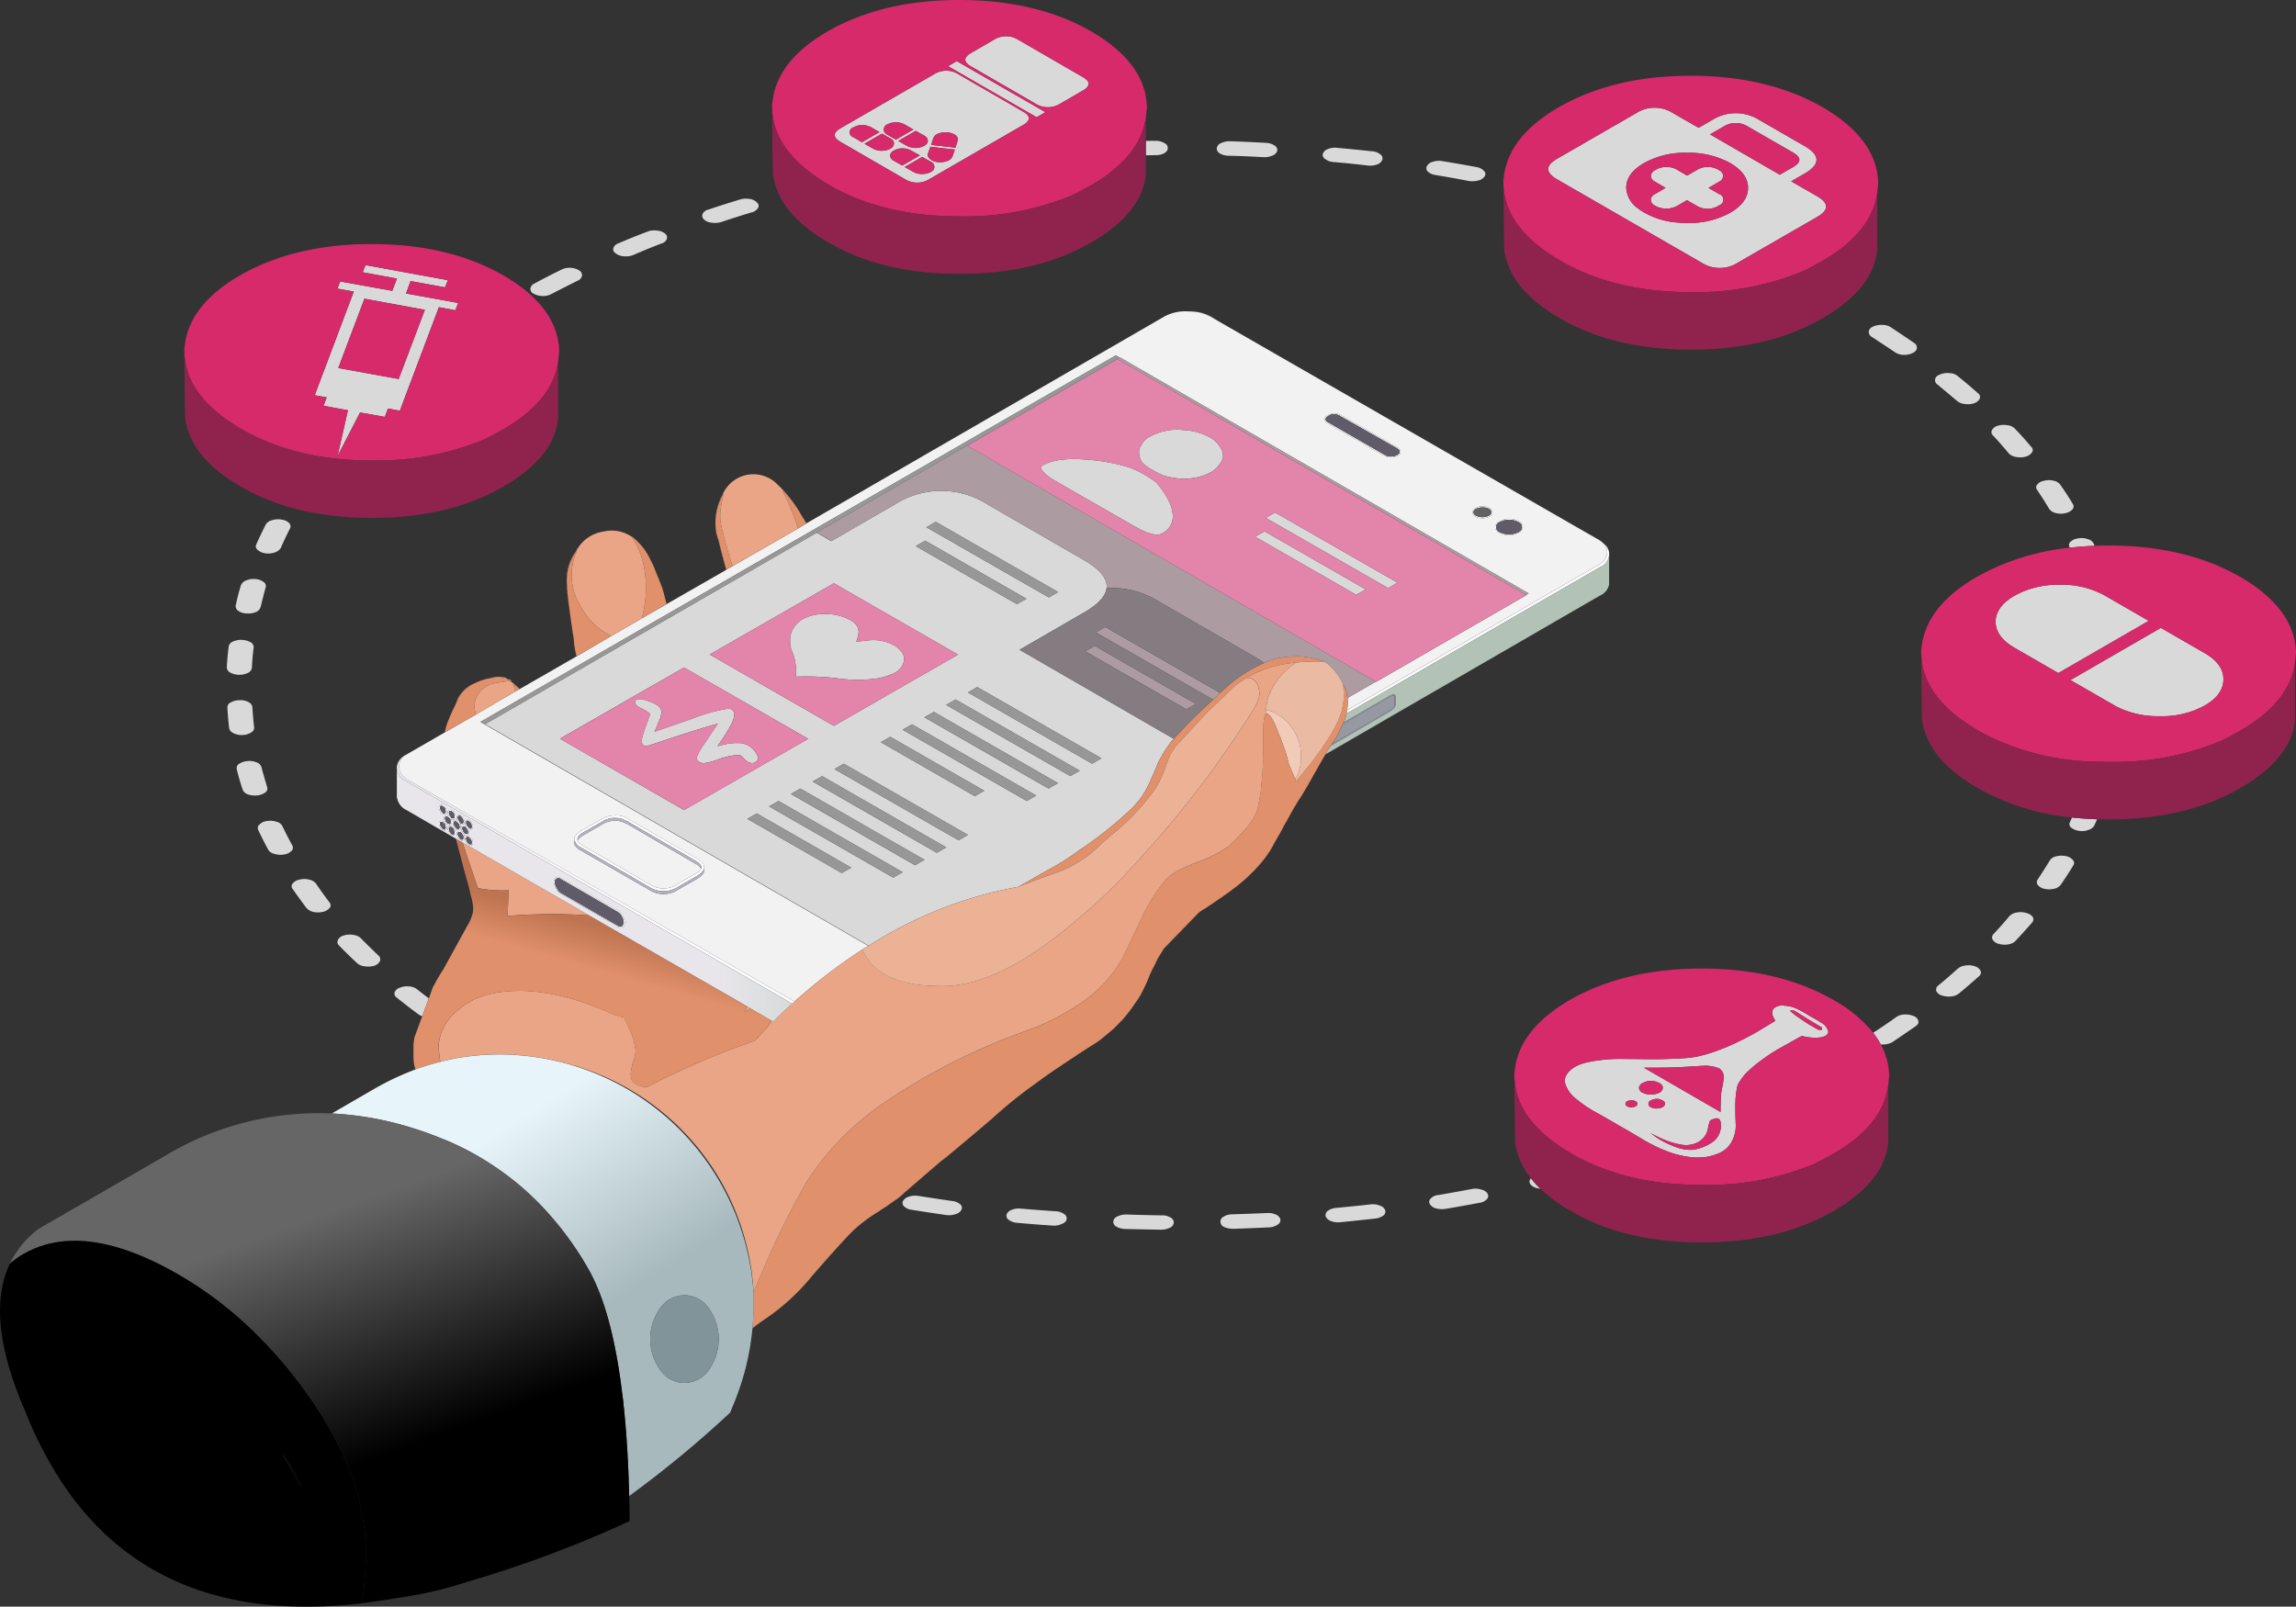 <svg xmlns="http://www.w3.org/2000/svg" xmlns:xlink="http://www.w3.org/1999/xlink" width="393.151" height="275.143" viewBox="0 0 393.151 275.143">
  <rect x="0" y="0" width="393.151" height="275.143" fill="#333333" stroke="none"/>
  <defs>
    <linearGradient id="linear-gradient" x1="320.386" y1="-190.736" x2="320.559" y2="-190.736" gradientUnits="objectBoundingBox">
      <stop offset="0.357" stop-color="#5f5b69"/>
      <stop offset="0.682"/>
    </linearGradient>
    <radialGradient id="radial-gradient" cx="-828.166" cy="-354.788" r="0.82" gradientTransform="matrix(0.399, 0.708, -0.402, 0.71, 0.563, -0.168)" gradientUnits="objectBoundingBox">
      <stop offset="0.318"/>
      <stop offset="0.655" stop-color="#5f5b69"/>
    </radialGradient>
    <linearGradient id="linear-gradient-2" x1="-0.009" y1="1.016" x2="0.994" y2="1.016" gradientUnits="objectBoundingBox">
      <stop offset="0" stop-color="#e8e6eb"/>
      <stop offset="0.157" stop-color="#fbfbfd"/>
    </linearGradient>
    <linearGradient id="linear-gradient-3" x1="0.495" y1="0.524" x2="0.558" y2="0.37" gradientUnits="objectBoundingBox">
      <stop offset="0" stop-color="#e0906b"/>
      <stop offset="1" stop-color="#bf7451"/>
    </linearGradient>
    <linearGradient id="linear-gradient-4" x1="-0.017" y1="1.27" x2="0.985" y2="1.27" gradientUnits="objectBoundingBox">
      <stop offset="0.278" stop-color="#e8e6eb"/>
      <stop offset="0.475" stop-color="#b2c2b7"/>
    </linearGradient>
    <linearGradient id="linear-gradient-5" x1="750.417" y1="-114.022" x2="750.639" y2="-114.022" gradientUnits="objectBoundingBox">
      <stop offset="0" stop-color="#9698a2"/>
      <stop offset="0.196" stop-color="#bfc2cd"/>
      <stop offset="0.698" stop-color="#bfc2cd"/>
      <stop offset="0.922" stop-color="#d5d7e2"/>
    </linearGradient>
    <linearGradient id="linear-gradient-6" x1="6789.543" y1="26.145" x2="6791.168" y2="26.145" gradientUnits="objectBoundingBox">
      <stop offset="0.357" stop-color="#5f5b69"/>
      <stop offset="0.824"/>
    </linearGradient>
    <linearGradient id="linear-gradient-7" x1="6778.445" y1="25.46" x2="6780.068" y2="25.46" xlink:href="#linear-gradient-6"/>
    <linearGradient id="linear-gradient-8" x1="6783.729" y1="25.576" x2="6785.352" y2="25.576" xlink:href="#linear-gradient-6"/>
    <linearGradient id="linear-gradient-9" x1="6780.834" y1="24.074" x2="6782.457" y2="24.074" xlink:href="#linear-gradient-6"/>
    <linearGradient id="linear-gradient-10" x1="6780.858" y1="22.447" x2="6782.481" y2="22.447" xlink:href="#linear-gradient-6"/>
    <linearGradient id="linear-gradient-11" x1="6786.668" y1="22.61" x2="6788.293" y2="22.61" xlink:href="#linear-gradient-6"/>
    <linearGradient id="linear-gradient-12" x1="6454.059" y1="24.237" x2="6455.604" y2="24.237" xlink:href="#linear-gradient-6"/>
    <linearGradient id="linear-gradient-13" x1="6775.664" y1="24.993" x2="6777.287" y2="24.993" xlink:href="#linear-gradient-6"/>
    <linearGradient id="linear-gradient-14" x1="6775.521" y1="22.836" x2="6777.145" y2="22.836" xlink:href="#linear-gradient-6"/>
    <linearGradient id="linear-gradient-15" x1="6775.892" y1="25.228" x2="6777.515" y2="25.228" xlink:href="#linear-gradient-6"/>
    <linearGradient id="linear-gradient-16" x1="6773.021" y1="22.918" x2="6774.644" y2="22.918" xlink:href="#linear-gradient-6"/>
    <linearGradient id="linear-gradient-17" x1="0.31" y1="-0.037" x2="0.907" y2="0.951" gradientUnits="objectBoundingBox">
      <stop offset="0.196" stop-color="#e7f5fa"/>
      <stop offset="0.604" stop-color="#a8b9be"/>
    </linearGradient>
    <linearGradient id="linear-gradient-18" x1="0.335" y1="0.026" x2="0.833" y2="1.116" gradientUnits="objectBoundingBox">
      <stop offset="0.196" stop-color="#666"/>
      <stop offset="0.604"/>
    </linearGradient>
    <linearGradient id="linear-gradient-19" x1="343.868" y1="-134.3" x2="344.056" y2="-134.3" xlink:href="#linear-gradient"/>
  </defs>
  <g id="Grupo_3434" data-name="Grupo 3434" transform="translate(-527.398 -4878.892)">
    <g id="Grupo_1860" data-name="Grupo 1860" transform="translate(-3071.29)">
      <path id="Trazado_11894" data-name="Trazado 11894" d="M3894.957,4915.327q3.054-1.779,3.055-4.257t-3.055-4.257a14.613,14.613,0,0,0-7.387-1.753,14.229,14.229,0,0,0-7.363,1.753q-3.054,1.753-3.054,4.257a4.6,4.6,0,0,0,2.078,3.556,8.527,8.527,0,0,0,1.027.676,13.436,13.436,0,0,0,5.384,1.678,18.865,18.865,0,0,0,1.952.1A14.571,14.571,0,0,0,3894.957,4915.327Zm-1.9-7.287a1.148,1.148,0,0,1,.7.976,1.2,1.2,0,0,1-.7,1l-1.829,1.052,1.829,1.052a1.015,1.015,0,0,1-.025,1.953l-.226.15a3.672,3.672,0,0,1-1.7.426,3.62,3.62,0,0,1-1.727-.426l-1.828-1.052-1.8,1.052a3.983,3.983,0,0,1-3.431.025l-.25-.15a1.226,1.226,0,0,1-.727-1,1.262,1.262,0,0,1,.752-.976l1.8-1.052-1.828-1.077a1.134,1.134,0,0,1-.7-.951,1.163,1.163,0,0,1,.726-1l.225-.15a3.524,3.524,0,0,1,1.728-.4,3.383,3.383,0,0,1,1.7.4l1.828,1.077,1.828-1.052a3.165,3.165,0,0,1,1.677-.426,3.434,3.434,0,0,1,1.728.4Zm10.392.776,2.3-1.327q2.1-1.227,0-2.454l-7.737-4.457a3.911,3.911,0,0,0-4.207,0l-2.3,1.327Zm4.256-4.908q4.058,2.353,0,4.708l-2.3,1.327,4.432,2.554q3.079,1.778,0,3.556l-13.6,7.838a1.214,1.214,0,0,0-.2.125,5.756,5.756,0,0,1-5.96-.125l-24.74-14.274q-3.081-1.778,0-3.555l13.6-7.838a5.781,5.781,0,0,1,6.16,0l4.458,2.554,2.3-1.327a7.581,7.581,0,0,1,8.114,0Zm12.521,33.355q-.5-.352-1.027-.677a1.054,1.054,0,0,1-.526-.9,1.1,1.1,0,0,1,.726-.851,2.274,2.274,0,0,1,.827-.251,2.752,2.752,0,0,1,.751-.05,2.607,2.607,0,0,1,1.478.4q2.052,1.351,4.006,2.7a.9.9,0,0,1,.45.926q-.074.5-.8.827a3.109,3.109,0,0,1-1.552.275,2.684,2.684,0,0,1-1.428-.475Q3921.7,4938.215,3920.223,4937.263Zm37.135,35.107q-2.178.075-4.256.325a1.124,1.124,0,0,0-.051-.125.735.735,0,0,1,.2-.927,2.344,2.344,0,0,1,1.3-.55,3.116,3.116,0,0,1,1.627.125,1.523,1.523,0,0,1,1,.751A3.926,3.926,0,0,1,3957.358,4972.37Zm-9.816-10.518a1.85,1.85,0,0,1,1.177-.626,3,3,0,0,1,1.628,0,1.747,1.747,0,0,1,1.127.677q1.152,1.627,2.153,3.305a.743.743,0,0,1-.1.951,2.294,2.294,0,0,1-1.227.626,3.44,3.44,0,0,1-1.653-.05,1.8,1.8,0,0,1-1.077-.7q-1-1.677-2.053-3.23A.715.715,0,0,1,3947.542,4961.852Zm-3.856-9.565q1.5,1.552,2.855,3.18a.654.654,0,0,1,.075.9,1.762,1.762,0,0,1-1.077.726,3.452,3.452,0,0,1-1.653.05,2.181,2.181,0,0,1-1.227-.6q-1.276-1.553-2.729-3.1a.723.723,0,0,1-.15-.9,1.625,1.625,0,0,1,1.026-.751,3.463,3.463,0,0,1,1.6-.075A1.95,1.95,0,0,1,3943.686,4952.287Zm-13.3-7.588a.857.857,0,0,1-.325-.926q.125-.527.9-.776a3.112,3.112,0,0,1,1.578-.2,2.141,2.141,0,0,1,1.4.526q1.777,1.428,3.431,2.905a.765.765,0,0,1,.325.9,1.554,1.554,0,0,1-.926.8,3.193,3.193,0,0,1-1.6.15,2.421,2.421,0,0,1-1.377-.526Q3932.117,4946.127,3930.389,4944.7Zm22.838,50.658,15.475-8.939,7.512,4.332q3.205,1.852,3.2,4.457,0,2.654-3.2,4.507a15.1,15.1,0,0,1-7.763,1.828,15.689,15.689,0,0,1-6.786-1.377q-.476-.225-.926-.476Zm5.884-14.474,7.513,4.333-15.476,8.939-7.512-4.332q-3.205-1.853-3.23-4.457.024-2.6,3.23-4.457a15.375,15.375,0,0,1,7.738-1.878A15.217,15.217,0,0,1,3959.111,4980.883Zm-1.327,38.313-.5,1.1a1.675,1.675,0,0,1-1,.726,2.961,2.961,0,0,1-1.628.15,2.778,2.778,0,0,1-1.328-.551.735.735,0,0,1-.2-.926l.351-.8Q3955.556,5019.121,3957.784,5019.2ZM3908.6,5052.9a20.739,20.739,0,0,1,1.928,1.126,2.326,2.326,0,0,1,1.177,1.378q.2.576-.6.951a2.8,2.8,0,0,1-1.027.226,6.127,6.127,0,0,1-1.452-.025,11.4,11.4,0,0,1-1.427-.251l-3.281,1.828a30.541,30.541,0,0,0-3.956,2.58,18.49,18.49,0,0,0-1.9,1.6,7.651,7.651,0,0,0-1.453,1.753,2.479,2.479,0,0,0-.475,1.027,16.392,16.392,0,0,0-.3,3.38v.075q0,1.452.075,2.98v.1a5.7,5.7,0,0,1-.951,3.206,4.527,4.527,0,0,1-2.1,1.627,9.674,9.674,0,0,1-1.953.551,10.208,10.208,0,0,1-2.379.075,17.236,17.236,0,0,1-3.205-.626q-.475-.15-.926-.3l-.351-.15a25.961,25.961,0,0,1-3.206-1.5c-.283-.15-.559-.309-.826-.476q-1.953-1.176-3.981-2.328-2-1.178-4.032-2.305a20.859,20.859,0,0,1-3.43-2.328,5.224,5.224,0,0,1-1.853-2.579,1.867,1.867,0,0,1,.125-1.378q.927-1.727,3.781-2.329a26.832,26.832,0,0,1,5.735-.55l5.308.05q2.93,0,5.809-.2a18.065,18.065,0,0,0,1.8-.251,24.844,24.844,0,0,0,3.029-.851q1.4-.5,2.755-1.1a48.879,48.879,0,0,0,4.482-2.279l3.155-1.9a3.549,3.549,0,0,1-.425-.826,1.364,1.364,0,0,1-.076-.852.883.883,0,0,1,.4-.576,2.247,2.247,0,0,1,1.7-.325,5.522,5.522,0,0,1,2.379.676A18.835,18.835,0,0,1,3908.6,5052.9Zm-3.256-.977-.15.075a12.48,12.48,0,0,0,1.6,1.227q1.2.852,1.653,1.1l1.552.9a1.526,1.526,0,0,0,.7,0l-.025-.376q-1.7-.951-4.156-2.529Q3905.625,5051.749,3905.348,5051.924Zm-12.269,9.941a6.243,6.243,0,0,0-2.73-.451q-1.5.076-2.979.176-1.428.075-2.906.125-2.127.026-4.281.025l13.121,7.588q0-1.252.05-2.479a10.748,10.748,0,0,1,.225-1.679q.175-.85.276-1.727A1.763,1.763,0,0,0,3893.079,5061.865Zm-.852,8.614a3.784,3.784,0,0,0-.726.326,7.617,7.617,0,0,0-.375,1.477,3.389,3.389,0,0,1-1.7,2.229,4.532,4.532,0,0,1-3.03.376,14.082,14.082,0,0,1-3.431-1.127q-.775-.351-1.653-.827.828.627,1.328.952c.117.067.217.125.3.175a15.835,15.835,0,0,0,3.08,1.4,6.884,6.884,0,0,0,2.7.325,8.217,8.217,0,0,0,3.005-1.177,3.319,3.319,0,0,0,1.628-2.7v-.2Q3893.429,5070.1,3892.227,5070.479Zm28.522-12.72a14.765,14.765,0,0,0-1.3-2,.3.3,0,0,1,.074-.05q1.98-1.277,3.857-2.629a2.542,2.542,0,0,1,1.427-.451,3.519,3.519,0,0,1,1.578.276,1.189,1.189,0,0,1,.8.851q.1.5-.5.9-1.905,1.328-3.957,2.705a3.156,3.156,0,0,1-1.478.4Zm10.367-8.414a1.377,1.377,0,0,1-.877-.776.872.872,0,0,1,.376-.927q1.728-1.427,3.33-2.88a2.5,2.5,0,0,1,1.352-.525,3.213,3.213,0,0,1,1.6.15,1.567,1.567,0,0,1,.952.8.791.791,0,0,1-.3.9q-1.653,1.478-3.406,2.929a2.371,2.371,0,0,1-1.377.526A3.835,3.835,0,0,1,3931.116,5049.345Zm21.309-23.839a1.994,1.994,0,0,1,1.2.651.714.714,0,0,1,.075.952q-.976,1.627-2.128,3.28a1.832,1.832,0,0,1-1.127.7,3.556,3.556,0,0,1-1.628.025,1.94,1.94,0,0,1-1.177-.651.753.753,0,0,1-.024-.951q1.05-1.6,2.053-3.231a1.633,1.633,0,0,1,1.077-.726A3.558,3.558,0,0,1,3952.425,5025.506Zm-12.545,14.274a.8.8,0,0,1,.175-.927q1.428-1.529,2.705-3.055a2.088,2.088,0,0,1,1.227-.626,3.359,3.359,0,0,1,1.677.075,1.925,1.925,0,0,1,1.1.676.81.81,0,0,1-.125.977q-1.353,1.553-2.805,3.1a2.155,2.155,0,0,1-1.277.626,3.767,3.767,0,0,1-1.628-.1A1.642,1.642,0,0,1,3939.88,5039.78Zm-113.86-135.346a3.171,3.171,0,0,1,1.627-.225q3.03.275,6.06.6a2.476,2.476,0,0,1,1.352.526.834.834,0,0,1,.326.951,1.479,1.479,0,0,1-.9.776,3.429,3.429,0,0,1-1.6.176q-2.9-.351-5.884-.6a2.484,2.484,0,0,1-1.377-.5.812.812,0,0,1-.426-.877A1.342,1.342,0,0,1,3826.02,4904.434Zm-9.391,1.077a3.372,3.372,0,0,1-1.577.3q-2.981-.176-5.985-.25a2.854,2.854,0,0,1-1.5-.4.964.964,0,0,1-.525-.876,1.1,1.1,0,0,1,.726-.877,3.273,3.273,0,0,1,1.527-.325q3.13.1,6.135.275a2.836,2.836,0,0,1,1.453.426.955.955,0,0,1,.526.9A1.246,1.246,0,0,1,3816.629,4905.511Zm34.932,2a2.119,2.119,0,0,1,1.227.651.69.69,0,0,1,.125.927,1.721,1.721,0,0,1-1.051.7,3.976,3.976,0,0,1-1.653.1q-2.829-.551-5.734-1.027a2.327,2.327,0,0,1-1.277-.576.753.753,0,0,1-.176-.926,1.433,1.433,0,0,1,1-.751,3.183,3.183,0,0,1,1.627-.126Q3848.606,4906.964,3851.561,4907.514Zm-34.531,59.146,20.959,12.02-1.6.926-20.959-12.019Zm-1.8,3.231,17.328,9.941-1.627.926-17.329-9.941Zm-42.219-84.212,11.043,6.385q2.079,1.176.025,2.354l-3.881,2.253a3.963,3.963,0,0,1-4.157,0L3765,4890.286q-2.054-1.178.025-2.354l3.882-2.253A3.873,3.873,0,0,1,3773.008,4885.679Zm21.886,19.807v-2.454q.8-.026,1.6-.025a2.941,2.941,0,0,1,1.5.35c.45.217.668.509.651.877q.05.475-.551.876a2.994,2.994,0,0,1-1.528.351Q3795.72,4905.485,3794.894,4905.486Zm-21.085-7.512q2.079,1.176.026,2.353l-16,9.24a3.927,3.927,0,0,1-4.156.026l-11.043-6.386q-2.054-1.178.025-2.379l16-9.24a3.877,3.877,0,0,1,4.107,0Zm2.4,1-15.174-8.739,1.477-.877,15.175,8.74Zm-29.9,1.352a2.824,2.824,0,0,0-1.478.376.882.882,0,0,0,0,1.7l1.453.851,3-1.728-1.453-.851A3.075,3.075,0,0,0,3746.315,4900.327Zm1.853,4.007a2.82,2.82,0,0,0,1.477.376,3.03,3.03,0,0,0,1.5-.351,1.058,1.058,0,0,0,.626-.877.994.994,0,0,0-.6-.876l-1.453-.826-3,1.727Zm14.2-2.254a2.649,2.649,0,0,0-1.377-.5,3.259,3.259,0,0,0-1.578.176,1.371,1.371,0,0,0-.9.8l-.376,1.152,4.157.476.375-1.177A.869.869,0,0,0,3762.366,4902.08Zm-.576,3.606.4-1.177-4.182-.476-.426,1.177a.717.717,0,0,0,.175.726,1.173,1.173,0,0,0,.2.2,2.386,2.386,0,0,0,1.352.526,3.515,3.515,0,0,0,1.577-.2,1.583,1.583,0,0,0,.852-.676Zm-4.232-2.679a.994.994,0,0,0-.6-.877l-1.452-.826-3,1.728,1.452.826a3.19,3.19,0,0,0,3.005,0Q3757.583,4903.507,3757.558,4903.007Zm-5.434-3.155a3.02,3.02,0,0,0-1.5.35.94.94,0,0,0,0,1.753l1.477.851,3-1.727-1.477-.852A2.875,2.875,0,0,0,3752.124,4899.852Zm-1.027,5.684a1.056,1.056,0,0,0,.626.876l1.478.827,3.005-1.728-1.478-.827a2.869,2.869,0,0,0-1.5-.375,2.817,2.817,0,0,0-1.477.375A1.072,1.072,0,0,0,3751.1,4905.536Zm6.962,1.052-1.453-.827-3,1.728,1.453.826a2.773,2.773,0,0,0,1.377.376h.125a3.374,3.374,0,0,0,1.2-.2l.3-.151a.926.926,0,0,0,0-1.752Zm-16.978,64.955,10.968-6.335a14.668,14.668,0,0,1,15.625,0l16.6,9.591q4.158,2.4,3.907,4.807-.25,2.1-3.907,4.207l-10.992,6.361,26.392,15.249a.3.3,0,0,0-.074.05,18.872,18.872,0,0,0-2.63,4.132q-1.051,2.529-1.752,3.957a13.985,13.985,0,0,1-3.056,4.081,66.825,66.825,0,0,1-8.639,6.836,43.061,43.061,0,0,1-5.584,3.506l-4.858,2.78a70.8,70.8,0,0,0-25.641,10.091l-65.682-37.937,56.792-32.8,2.5,1.452Zm16.051-.05-1.627.927,17.328,9.941,1.628-.927Zm1.8-3.23-1.6.927,20.959,12.019,1.6-.926Zm20.208-7.187a6.542,6.542,0,0,1-2.153-1.828c-.134-.284-.084-.484.15-.6q2.5-1.452,7.462-1.052a33.039,33.039,0,0,1,7.212,1.278,15.454,15.454,0,0,1,2.93,1.352c.183.1.476.284.876.551q.777.5,1.052.726,2.628,3.1,2.829,5.409a3.257,3.257,0,0,1-1.8,3.33q-1.126.65-3.906-.751-.45-.226-7.587-4.332Q3780.62,4961.978,3779.143,4961.076Zm26.919-1.327a8.861,8.861,0,0,1-2.88.977,9.556,9.556,0,0,1-2.98.075,17.055,17.055,0,0,1-2.228-.451,13.176,13.176,0,0,1-1.853-.926,8.121,8.121,0,0,1-1.753-1.227,3.086,3.086,0,0,1-.576-2.48,10.475,10.475,0,0,1,.626-1.076,3.533,3.533,0,0,1,1.127-.952,9.742,9.742,0,0,1,5.734-1.152,10.676,10.676,0,0,1,4.583,1.252,4.7,4.7,0,0,1,1.828,1.778,2.608,2.608,0,0,1,.426,1.578,2.565,2.565,0,0,1-.527,1.177A4.763,4.763,0,0,1,3806.062,4959.749Zm-24.089,52.06,1.628-.927-21.26-12.194-1.628.926Zm-3.731,2.128,1.627-.926-21.259-12.2-1.628.927Zm7.462-4.257,1.6-.926-21.259-12.195-1.6.927Zm-11.193,6.386,1.627-.927-21.259-12.2-1.628.927Zm-21.035-23.964a2.9,2.9,0,0,1-1.652,2.053,10.859,10.859,0,0,1-3.706,1.027,24.583,24.583,0,0,1-6.085-.125,44.665,44.665,0,0,0-7.062-.276,9.046,9.046,0,0,0-.551-4.107,4.886,4.886,0,0,1-.2-3.53,4.593,4.593,0,0,1,1.778-2.129,7.31,7.31,0,0,1,3.556-.951,8.8,8.8,0,0,1,4.457.876q2.053.976,1.628,2.78a10.4,10.4,0,0,1-.326,1.076q.827-.1,1.828-.2a7.368,7.368,0,0,1,4.833.926Q3753.751,4990.749,3753.476,4992.1Zm-3.956,13.9,16.1,9.24,1.628-.926-16.1-9.24Zm-17.5,10.067-1.628.926,21.259,12.195,1.628-.926Zm3.73-2.129-1.627.927,21.26,12.2,1.627-.927Zm3.732-2.128-1.628.926,21.259,12.2,1.628-.926Zm3.706-2.129-1.6.927,21.26,12.195,1.6-.927Zm19.556-18.68-21.259-12.22-21.26,12.2,21.26,12.22Zm-19.907,37.411,1.628-.927-16.177-9.29-1.627.927Zm-70.715,21.46-1.127,3.055a2.392,2.392,0,0,1-.651-.326q-1.9-1.4-3.706-2.855a.814.814,0,0,1-.376-.9,1.374,1.374,0,0,1,.9-.8,3.1,3.1,0,0,1,1.552-.225,2.5,2.5,0,0,1,1.378.475Q3671.092,5049.094,3672.119,5049.871Zm207.212,15.3a1.071,1.071,0,0,0,.6.852h.025a3.287,3.287,0,0,0,2.855,0h.025a1,1,0,0,0,.576-.852q.025-.45-.576-.8h-.025a2.914,2.914,0,0,0-1.452-.375,2.762,2.762,0,0,0-1.377.375h-.026A1.053,1.053,0,0,0,3879.331,5065.17Zm-.551,2.329h-.025a1.34,1.34,0,0,0-.726-.175,1.291,1.291,0,0,0-.7.175h-.025a.444.444,0,0,0-.275.426.5.5,0,0,0,.275.426h.025a1.418,1.418,0,0,0,.726.175,1.366,1.366,0,0,0,.7-.175h.025a.5.5,0,0,0,.276-.426A.445.445,0,0,0,3878.78,5067.5Zm2.6,1a1.782,1.782,0,0,0,1,.226,1.973,1.973,0,0,0,.977-.226.778.778,0,0,0,.45-.6c0-.2-.141-.384-.425-.551h-.025a1.977,1.977,0,0,0-.977-.275,2.119,2.119,0,0,0-1,.275.608.608,0,0,0-.025,1.152Zm-152.9-153.976a1.651,1.651,0,0,1-1.052.727q-2.655.8-5.259,1.677a3.906,3.906,0,0,1-1.652.1,2.115,2.115,0,0,1-1.277-.55.837.837,0,0,1-.226-.977,1.474,1.474,0,0,1,1-.726q2.7-.9,5.434-1.728a3.531,3.531,0,0,1,1.627-.075,1.944,1.944,0,0,1,1.252.626A.714.714,0,0,1,3728.486,4914.525Zm-24.766,6.887a1.267,1.267,0,0,1,.827-.827q2.5-1.075,5.033-2.028a3.005,3.005,0,0,1,1.6-.175,2.391,2.391,0,0,1,1.377.5.792.792,0,0,1,.325.926,1.305,1.305,0,0,1-.9.776q-2.479.953-4.883,2a3.534,3.534,0,0,1-1.578.2,2.521,2.521,0,0,1-1.4-.5Q3703.57,4921.887,3703.72,4921.412Zm-27.069,10.617-2.8-.526-6.686,17.729-2.028-.376-.551,1.428-4.232-.751-3.857,7.462,1.778-7.838-4.181-.776.551-1.428-2.054-.375,6.686-17.754-2.8-.5.475-1.227,8.915,1.6.8-2.1-5.859-1.077.475-1.227,14.1,2.58-.476,1.226-5.909-1.076-.777,2.128,8.94,1.628Zm-15.55-1.978-4.482,11.869,10.341,1.878,4.483-11.844Zm-12.9,38.412a.8.8,0,0,1,.15.952q-.85,1.653-1.577,3.33a1.86,1.86,0,0,1-1,.751,3.423,3.423,0,0,1-1.653.151,2.489,2.489,0,0,1-1.3-.576.755.755,0,0,1-.25-.927q.775-1.728,1.652-3.455a1.656,1.656,0,0,1,1.052-.7,3.193,3.193,0,0,1,1.678-.1A2.1,2.1,0,0,1,3648.205,4968.463Zm49.681-43.245a.886.886,0,0,1,.476.876,1.145,1.145,0,0,1-.7.852q-2.28,1.126-4.533,2.3a3.09,3.09,0,0,1-1.527.35,3.487,3.487,0,0,1-1.528-.4.934.934,0,0,1-.551-.876,1.15,1.15,0,0,1,.7-.876q2.255-1.227,4.633-2.379a3.073,3.073,0,0,1,1.577-.3A2.882,2.882,0,0,1,3697.886,4925.218Zm-58.846,57.594a1.238,1.238,0,0,1,.025-.226q.376-1.778.9-3.5a1.665,1.665,0,0,1,.9-.8,3.325,3.325,0,0,1,1.6-.225,2.552,2.552,0,0,1,1.4.526.767.767,0,0,1,.326.9q-.452,1.679-.852,3.331a.186.186,0,0,0-.025.075,1.335,1.335,0,0,1-.826.826,3.315,3.315,0,0,1-1.6.225,2.5,2.5,0,0,1-1.4-.45A.982.982,0,0,1,3639.04,4982.812Zm5.384,36.684a3.567,3.567,0,0,1,1.627.125,1.535,1.535,0,0,1,1,.727q.8,1.677,1.7,3.33a.749.749,0,0,1-.15.952,2.2,2.2,0,0,1-1.252.6,3.311,3.311,0,0,1-1.628-.1,1.586,1.586,0,0,1-1.077-.7q-.925-1.7-1.728-3.405a.748.748,0,0,1,.226-.927A1.966,1.966,0,0,1,3644.424,5019.5Zm-3.356-10.266a3.239,3.239,0,0,1,1.578.225,1.263,1.263,0,0,1,.826.826q.452,1.7.977,3.406a.82.82,0,0,1-.326.926,2.762,2.762,0,0,1-1.377.5,3.789,3.789,0,0,1-1.6-.175,1.441,1.441,0,0,1-.9-.826q-.576-1.728-1-3.481a.863.863,0,0,1,.4-.927A3,3,0,0,1,3641.068,5009.23Zm.852-9.215q.1,1.7.3,3.43a.884.884,0,0,1-.5.877,2.811,2.811,0,0,1-1.477.45,3.174,3.174,0,0,1-1.578-.325,1.241,1.241,0,0,1-.726-.852q-.2-1.727-.3-3.505a.924.924,0,0,1,.576-.9,2.969,2.969,0,0,1,1.477-.375,2.756,2.756,0,0,1,1.528.3A1.212,1.212,0,0,1,3641.92,5000.015Zm-4.382-6.812q.1-1.827.325-3.58a1.1,1.1,0,0,1,.726-.852,3.4,3.4,0,0,1,3,.1.951.951,0,0,1,.551.9q-.225,1.728-.3,3.481a1.127,1.127,0,0,1-.677.876,3.371,3.371,0,0,1-1.527.326,3.224,3.224,0,0,1-1.5-.376A.99.99,0,0,1,3637.538,4993.2Zm69.913,5.96q0-.976,2.279-.2,2.254.751,2.254,1.9a6.8,6.8,0,0,1-.526,1.728q-.426,1.077-.7,1.627l6.561-2.278a28.551,28.551,0,0,1,6.034-1.678.961.961,0,0,1,1,.551,1.075,1.075,0,0,1,.075.6q0,1.152-2.8,5.183l-.1.075a7.717,7.717,0,0,0,1.077-.25,8.993,8.993,0,0,1,2.479-.275,3.429,3.429,0,0,1,2.7,1.2,3.75,3.75,0,0,1,.726,1.252.96.96,0,0,1-.226.626,1.091,1.091,0,0,1-.876.35,2,2,0,0,1-1.227-.7,4.633,4.633,0,0,0-.8-.7,11.37,11.37,0,0,0-3.506.7,12.165,12.165,0,0,1-2.529.7,1.393,1.393,0,0,1-1.2-.45.928.928,0,0,1-.15-.526,11.023,11.023,0,0,1,1.452-2.529q.775-1.178,2.179-3.231-1.929.475-7.237,2.2-4.884,1.627-4.908,1.627a.8.8,0,0,1-.827-.475q-.075-.476-.075-.5a12.075,12.075,0,0,1,.676-2.3q.477-1.427.8-2.229a8.477,8.477,0,0,0-1.753-1.076Q3707.451,4999.69,3707.451,4999.163Zm8.389-5.96-21.259,12.195,21.259,12.22,21.26-12.2Zm-59.271,46.651a1.526,1.526,0,0,1,1-.751,3.363,3.363,0,0,1,1.628-.1,2.157,2.157,0,0,1,1.3.576q1.478,1.5,3.055,3a.818.818,0,0,1,.2.926,1.7,1.7,0,0,1-.951.777,3.711,3.711,0,0,1-1.6.1,2.168,2.168,0,0,1-1.327-.526q-1.653-1.527-3.13-3.055A.742.742,0,0,1,3656.569,5039.854Zm-5.384-5.458q-1.227-1.627-2.379-3.281a.682.682,0,0,1,.025-.926,1.854,1.854,0,0,1,1.152-.651,3.094,3.094,0,0,1,1.653,0,1.972,1.972,0,0,1,1.176.676q1.1,1.627,2.3,3.205a.767.767,0,0,1,.075.926,2.186,2.186,0,0,1-1.151.7,3.791,3.791,0,0,1-1.678.025A2.293,2.293,0,0,1,3651.185,5034.4Zm209.666,46.3a17.338,17.338,0,0,0,1.6,1.778,2.724,2.724,0,0,1-.5-.1,2.053,2.053,0,0,1-1.177-.651.778.778,0,0,1,0-.952C3860.793,5080.754,3860.818,5080.73,3860.851,5080.7Zm-25.892,4.658a1.393,1.393,0,0,1,.926.776.815.815,0,0,1-.3.926,2.835,2.835,0,0,1-1.4.526q-2.955.325-6.01.626a3.462,3.462,0,0,1-1.628-.225,1.446,1.446,0,0,1-.851-.8.892.892,0,0,1,.376-.926,2.8,2.8,0,0,1,1.4-.5q2.955-.276,5.884-.6A3.126,3.126,0,0,1,3834.959,5085.354Zm17.4-2.73a1.586,1.586,0,0,1,1.077.7.784.784,0,0,1-.125.927,2.036,2.036,0,0,1-1.252.626q-2.93.551-5.885,1.051a4.346,4.346,0,0,1-1.627-.1,1.771,1.771,0,0,1-1.027-.751.757.757,0,0,1,.2-.951,1.875,1.875,0,0,1,1.277-.576q2.906-.5,5.71-1.027A3.078,3.078,0,0,1,3852.362,5082.624Zm-98.009,1.2a3.43,3.43,0,0,1,1.6-.125q2.88.45,5.81.876a2.453,2.453,0,0,1,1.327.526.775.775,0,0,1,.25.952,1.513,1.513,0,0,1-.951.751,3.554,3.554,0,0,1-1.628.175q-3-.426-5.934-.9a2.158,2.158,0,0,1-1.3-.576.772.772,0,0,1-.2-.927A1.628,1.628,0,0,1,3754.353,5083.826Zm24.615,4.958q-3.079-.2-6.11-.476a2.6,2.6,0,0,1-1.377-.476.854.854,0,0,1-.426-.9,1.346,1.346,0,0,1,.851-.826,3.063,3.063,0,0,1,1.6-.226q2.981.25,5.96.451a2.639,2.639,0,0,1,1.452.476.863.863,0,0,1,.426.9q-.075.5-.827.8A3.118,3.118,0,0,1,3778.968,5088.784Zm12.646-1.9q2.928.1,5.984.15a2.658,2.658,0,0,1,1.5.351.957.957,0,0,1,.6.876,1.077,1.077,0,0,1-.651.877,3.493,3.493,0,0,1-1.527.35q-3.079-.049-6.16-.125a3.3,3.3,0,0,1-1.5-.4.984.984,0,0,1-.526-.9,1.1,1.1,0,0,1,.726-.852A3.355,3.355,0,0,1,3791.614,5086.881Zm24.014-.25a3.179,3.179,0,0,1,1.577.275,1.24,1.24,0,0,1,.751.827.927.927,0,0,1-.5.9,2.726,2.726,0,0,1-1.427.45q-3.054.152-6.11.251a3.867,3.867,0,0,1-1.578-.3,1.02,1.02,0,0,1-.65-.877.881.881,0,0,1,.5-.876,2.671,2.671,0,0,1,1.478-.426Q3812.647,5086.756,3815.628,5086.631Z" fill="#d9d9d9" fill-rule="evenodd"/>
      <path id="Trazado_11895" data-name="Trazado 11895" d="M3907.7,4903.908l-7.737-4.457a7.581,7.581,0,0,0-8.114,0l-2.3,1.327-4.458-2.554a5.781,5.781,0,0,0-6.16,0l-13.6,7.838q-3.081,1.778,0,3.555l24.74,14.274a5.756,5.756,0,0,0,5.96.125,1.214,1.214,0,0,1,.2-.125l13.6-7.838q3.079-1.778,0-3.556l-4.432-2.554,2.3-1.327Q3911.76,4906.262,3907.7,4903.908Zm-4.256,4.908L3891.5,4901.9l2.3-1.327a3.911,3.911,0,0,1,4.207,0l7.737,4.457q2.1,1.227,0,2.454Zm-10.392-.776-.251-.15a3.434,3.434,0,0,0-1.728-.4,3.165,3.165,0,0,0-1.677.426l-1.828,1.052-1.828-1.077a3.383,3.383,0,0,0-1.7-.4,3.524,3.524,0,0,0-1.728.4l-.225.15a1.163,1.163,0,0,0-.726,1,1.134,1.134,0,0,0,.7.951l1.828,1.077-1.8,1.052a1.262,1.262,0,0,0-.752.976,1.226,1.226,0,0,0,.727,1l.25.15a3.983,3.983,0,0,0,3.431-.025l1.8-1.052,1.828,1.052a3.62,3.62,0,0,0,1.727.426,3.672,3.672,0,0,0,1.7-.426l.226-.15a1.015,1.015,0,0,0,.025-1.953l-1.829-1.052,1.829-1.052a1.2,1.2,0,0,0,.7-1A1.148,1.148,0,0,0,3893.054,4908.04Zm1.9,7.287a14.571,14.571,0,0,1-7.363,1.753,18.865,18.865,0,0,1-1.952-.1,13.436,13.436,0,0,1-5.384-1.678,8.527,8.527,0,0,1-1.027-.676,4.6,4.6,0,0,1-2.078-3.556q0-2.5,3.054-4.257a14.229,14.229,0,0,1,7.363-1.753,14.613,14.613,0,0,1,7.387,1.753q3.054,1.778,3.055,4.257T3894.957,4915.327Zm25.166-3.306q-1,6.711-9.315,11.519a.32.32,0,0,1-.126.075q-1.627.927-3.255,1.728a47.944,47.944,0,0,1-19.281,3.581q-11.844,0-20.609-4.482a15.853,15.853,0,0,1-1.653-.9,1.594,1.594,0,0,1-.175-.1q-8.563-5.034-9.465-11.669c-.05-.4-.092-.8-.126-1.2v-.826c.034-.234.067-.476.1-.727q.9-6.836,9.39-11.769,9.416-5.383,22.537-5.384,13.345,0,22.762,5.46,8.088,4.756,9.215,11.118a10.837,10.837,0,0,1,.175,1.953Q3920.2,4911.2,3920.123,4912.021Zm7.537,79v-.826c.033-.234.067-.476.1-.726q.9-6.837,9.39-11.77a41.186,41.186,0,0,1,15.952-5.008q2.078-.25,4.256-.325,1.152-.051,2.329-.05,13.347,0,22.762,5.458,8.088,4.759,9.215,11.118a10.764,10.764,0,0,1,.175,1.954q-.1.8-.175,1.627-.977,6.636-9.14,11.419a2.721,2.721,0,0,1-.3.175q-1.628.927-3.256,1.728a47.159,47.159,0,0,1-18.029,3.581h-1.252q-1.578,0-3.08-.075a43.227,43.227,0,0,1-17.528-4.407q-.927-.451-1.828-1-8.565-5.034-9.466-11.669Q3927.71,4991.626,3927.66,4991.025Zm31.451-10.142a15.217,15.217,0,0,0-7.737-1.852,15.375,15.375,0,0,0-7.738,1.878q-3.205,1.852-3.23,4.457.024,2.6,3.23,4.457l7.512,4.332,15.476-8.939Zm-5.884,14.474,7.512,4.332q.45.25.926.476a15.689,15.689,0,0,0,6.786,1.377,15.1,15.1,0,0,0,7.763-1.828q3.205-1.852,3.2-4.507,0-2.6-3.2-4.457l-7.512-4.332ZM3908.6,5052.9a18.835,18.835,0,0,0-1.928-1.1,5.522,5.522,0,0,0-2.379-.676,2.247,2.247,0,0,0-1.7.325.883.883,0,0,0-.4.576,1.364,1.364,0,0,0,.076.852,3.549,3.549,0,0,0,.425.826l-3.155,1.9a48.879,48.879,0,0,1-4.482,2.279q-1.353.6-2.755,1.1a24.844,24.844,0,0,1-3.029.851,18.065,18.065,0,0,1-1.8.251q-2.878.2-5.809.2l-5.308-.05a26.832,26.832,0,0,0-5.735.55q-2.854.6-3.781,2.329a1.867,1.867,0,0,0-.125,1.378,5.224,5.224,0,0,0,1.853,2.579,20.859,20.859,0,0,0,3.43,2.328q2.03,1.128,4.032,2.305,2.028,1.151,3.981,2.328c.267.167.543.326.826.476a25.961,25.961,0,0,0,3.206,1.5l.351.15q.45.152.926.3a17.236,17.236,0,0,0,3.205.626,10.208,10.208,0,0,0,2.379-.075,9.674,9.674,0,0,0,1.953-.551,4.527,4.527,0,0,0,2.1-1.627,5.7,5.7,0,0,0,.951-3.206v-.1q-.075-1.526-.075-2.98v-.075a16.392,16.392,0,0,1,.3-3.38,2.479,2.479,0,0,1,.475-1.027,7.651,7.651,0,0,1,1.453-1.753,18.49,18.49,0,0,1,1.9-1.6,30.541,30.541,0,0,1,3.956-2.58l3.281-1.828a11.4,11.4,0,0,0,1.427.251,6.127,6.127,0,0,0,1.452.025,2.8,2.8,0,0,0,1.027-.226q.8-.375.6-.951a2.326,2.326,0,0,0-1.177-1.378A20.739,20.739,0,0,0,3908.6,5052.9Zm-3.256-.977q.276-.175,1.178.4,2.454,1.576,4.156,2.529l.025.376a1.526,1.526,0,0,1-.7,0l-1.552-.9q-.452-.25-1.653-1.1a12.48,12.48,0,0,1-1.6-1.227Zm-12.269,9.941a1.763,1.763,0,0,1,.776,1.578q-.1.876-.276,1.727a10.748,10.748,0,0,0-.225,1.679q-.049,1.225-.05,2.479l-13.121-7.588q2.152,0,4.281-.025,1.477-.049,2.906-.125,1.476-.1,2.979-.176A6.243,6.243,0,0,1,3893.079,5061.865Zm-.852,8.614q1.2-.375,1.127,1.228v.2a3.319,3.319,0,0,1-1.628,2.7,8.217,8.217,0,0,1-3.005,1.177,6.884,6.884,0,0,1-2.7-.325,15.835,15.835,0,0,1-3.08-1.4c-.083-.05-.183-.108-.3-.175q-.5-.325-1.328-.952.877.477,1.653.827a14.082,14.082,0,0,0,3.431,1.127,4.532,4.532,0,0,0,3.03-.376,3.389,3.389,0,0,0,1.7-2.229,7.617,7.617,0,0,1,.375-1.477A3.784,3.784,0,0,1,3892.227,5070.479Zm28.522-12.72a11.634,11.634,0,0,1,1.252,3.581,10.834,10.834,0,0,1,.175,1.952q-.1.8-.175,1.628-1,6.737-9.34,11.544l-.1.05q-1.627.927-3.255,1.728a47.95,47.95,0,0,1-19.281,3.581q-11.844,0-20.609-4.482-.827-.4-1.6-.877a.962.962,0,0,1-.225-.125q-8.563-5.032-9.465-11.669c-.05-.4-.092-.8-.125-1.2v-.827c.033-.233.067-.475.1-.726q.9-6.836,9.39-11.769,9.415-5.383,22.537-5.384,13.347,0,22.762,5.459a23.343,23.343,0,0,1,6.661,5.534A14.765,14.765,0,0,1,3920.749,5057.759ZM3794.894,4899.05a12.189,12.189,0,0,1-1.328,4.007,16.539,16.539,0,0,1-1.7,2.5,24,24,0,0,1-6.31,5.033l-.1.05q-1.627.927-3.255,1.728a47.949,47.949,0,0,1-19.281,3.581q-11.844,0-20.609-4.482a.96.96,0,0,0-.125-.051q-.852-.424-1.7-.951-.827-.476-1.552-.977-7.088-4.683-7.913-10.692-.075-.6-.125-1.2v-.826q.05-.351.1-.727.9-6.836,9.39-11.769,9.416-5.383,22.537-5.384,13.345,0,22.762,5.459,8.088,4.758,9.215,11.118a10.759,10.759,0,0,1,.175,1.954Q3794.968,4898.224,3794.894,4899.05Zm-21.886-13.371a3.873,3.873,0,0,0-4.106,0l-3.882,2.253q-2.078,1.177-.025,2.354l11.043,6.385a3.963,3.963,0,0,0,4.157,0l3.881-2.253q2.054-1.178-.025-2.354Zm.8,12.295-11.042-6.386a3.877,3.877,0,0,0-4.107,0l-16,9.24q-2.079,1.2-.025,2.379l11.043,6.386a3.927,3.927,0,0,0,4.156-.026l16-9.24Q3775.887,4899.151,3773.809,4897.974Zm-25.641,6.36-1.453-.827,3-1.727,1.453.826a.994.994,0,0,1,.6.876,1.058,1.058,0,0,1-.626.877,3.03,3.03,0,0,1-1.5.351A2.82,2.82,0,0,1,3748.168,4904.334Zm-1.853-4.007a3.075,3.075,0,0,1,1.527.351l1.453.851-3,1.728-1.453-.851a.882.882,0,0,1,0-1.7A2.824,2.824,0,0,1,3746.315,4900.327Zm29.9-1.352,1.478-.876-15.175-8.74-1.477.877Zm-18.154,7.613a.926.926,0,0,1,0,1.752l-.3.151a3.374,3.374,0,0,1-1.2.2h-.125a2.773,2.773,0,0,1-1.377-.376l-1.453-.826,3-1.728Zm-6.962-1.052a1.072,1.072,0,0,1,.652-.852,2.817,2.817,0,0,1,1.477-.375,2.869,2.869,0,0,1,1.5.375l1.478.827-3.005,1.728-1.478-.827A1.056,1.056,0,0,1,3751.1,4905.536Zm1.027-5.684a2.875,2.875,0,0,1,1.5.375l1.477.852-3,1.727-1.477-.851a.94.94,0,0,1,0-1.753A3.02,3.02,0,0,1,3752.124,4899.852Zm5.434,3.155q.025.5-.6.851a3.19,3.19,0,0,1-3.005,0l-1.452-.826,3-1.728,1.452.826A.994.994,0,0,1,3757.558,4903.007Zm4.232,2.679-.05.1a1.583,1.583,0,0,1-.852.676,3.515,3.515,0,0,1-1.577.2,2.386,2.386,0,0,1-1.352-.526,1.173,1.173,0,0,1-.2-.2.717.717,0,0,1-.175-.726l.426-1.177,4.182.476Zm.576-3.606a.869.869,0,0,1,.3.927l-.375,1.177-4.157-.476.376-1.152a1.371,1.371,0,0,1,.9-.8,3.259,3.259,0,0,1,1.578-.176A2.649,2.649,0,0,1,3762.366,4902.08ZM3881.385,5068.5h-.025a.608.608,0,0,1,.025-1.152,2.119,2.119,0,0,1,1-.275,1.977,1.977,0,0,1,.977.275h.025c.284.167.425.351.425.551a.778.778,0,0,1-.45.6,1.973,1.973,0,0,1-.977.226A1.782,1.782,0,0,1,3881.385,5068.5Zm-2.6-1a.445.445,0,0,1,.276.426.5.5,0,0,1-.276.426h-.025a1.366,1.366,0,0,1-.7.175,1.418,1.418,0,0,1-.726-.175h-.025a.5.5,0,0,1-.275-.426.444.444,0,0,1,.275-.426h.025a1.291,1.291,0,0,1,.7-.175,1.34,1.34,0,0,1,.726.175Zm.551-2.329a1.053,1.053,0,0,1,.626-.8h.026a2.762,2.762,0,0,1,1.377-.375,2.914,2.914,0,0,1,1.452.375h.025q.6.351.576.8a1,1,0,0,1-.576.852h-.025a3.287,3.287,0,0,1-2.855,0h-.025A1.071,1.071,0,0,1,3879.331,5065.17Zm-202.68-133.141.5-1.252-8.94-1.628.777-2.128,5.909,1.076.476-1.226-14.1-2.58-.475,1.227,5.859,1.077-.8,2.1-8.915-1.6-.475,1.227,2.8.5-6.686,17.754,2.054.375-.551,1.428,4.181.776-1.778,7.838,3.857-7.462,4.232.751.551-1.428,2.028.376,6.686-17.729Zm-15.55-1.978,10.342,1.9-4.483,11.844-10.341-1.878Zm-30.85,9.34v-.827c.033-.233.067-.475.1-.726q.9-6.836,9.39-11.769,9.416-5.383,22.537-5.383,13.347,0,22.762,5.458,8.088,4.758,9.215,11.119a10.718,10.718,0,0,1,.175,1.953q-.1.8-.175,1.627-1,6.711-9.315,11.519a.313.313,0,0,1-.125.075q-1.629.927-3.256,1.728a47.949,47.949,0,0,1-19.281,3.581q-11.844,0-20.609-4.483a15.856,15.856,0,0,1-1.652-.9,1.617,1.617,0,0,1-.176-.1q-8.563-5.032-9.465-11.669Q3630.3,4939.991,3630.251,4939.391Z" fill="#d62a6b" fill-rule="evenodd"/>
      <path id="Trazado_11896" data-name="Trazado 11896" d="M3919.772,4923.54a11.28,11.28,0,0,1-1.027,2.529q-2.3,4.032-7.962,7.312-9.291,5.384-22.537,5.384-13.4,0-22.637-5.484-7.287-4.257-8.914-9.741a5.084,5.084,0,0,1-.2-.726q-.15-.551-.25-1.1l-.126-11.143c.034.4.076.8.126,1.2q.9,6.636,9.465,11.669a1.594,1.594,0,0,0,.175.1,15.853,15.853,0,0,0,1.653.9q8.764,4.482,20.609,4.482a47.944,47.944,0,0,0,19.281-3.581q1.627-.8,3.255-1.728a.32.32,0,0,0,.126-.075q8.313-4.808,9.315-11.519v9.791A10.255,10.255,0,0,1,3919.772,4923.54Zm8.439,80.356c-.067-.2-.125-.409-.176-.626q-.148-.551-.25-1.1l-.125-11.143q.05.6.125,1.2.9,6.636,9.466,11.669.9.551,1.828,1a43.227,43.227,0,0,0,17.528,4.407q1.5.075,3.08.075h1.252a47.159,47.159,0,0,0,18.029-3.581q1.629-.8,3.256-1.728a2.721,2.721,0,0,0,.3-.175q8.163-4.783,9.14-11.419v9.791a13.478,13.478,0,0,1-.3,1.628,12.347,12.347,0,0,1-1.077,2.629q-2.3,4.032-7.963,7.312-9.289,5.383-22.537,5.384-1.026,0-2-.025-2.229-.075-4.307-.3a40.344,40.344,0,0,1-16.327-5.158Q3929.788,5009.454,3928.211,5003.9Zm-67.36,76.8a12.606,12.606,0,0,1-2.278-4.232,6.151,6.151,0,0,1-.2-.751c-.1-.367-.183-.735-.25-1.1l-.125-11.143c.033.4.075.8.125,1.2q.9,6.636,9.465,11.669a.962.962,0,0,0,.225.125q.777.475,1.6.877,8.765,4.481,20.609,4.482a47.95,47.95,0,0,0,19.281-3.581q1.627-.8,3.255-1.728l.1-.05q8.339-4.808,9.34-11.544v9.791a10.2,10.2,0,0,1-.351,1.753,13.314,13.314,0,0,1-1.027,2.5q-2.3,4.032-7.962,7.312-9.291,5.384-22.537,5.384-13.4,0-22.637-5.484a26.422,26.422,0,0,1-5.033-3.706A17.338,17.338,0,0,1,3860.851,5080.7Zm-66.308-170.1a13.485,13.485,0,0,1-1.026,2.5q-2.3,4.032-7.963,7.312-9.291,5.383-22.537,5.384-13.4,0-22.637-5.484-7.261-4.232-8.914-9.716a6.159,6.159,0,0,1-.2-.751c-.1-.367-.183-.735-.25-1.1l-.125-11.143q.05.6.125,1.2.827,6.01,7.913,10.692.726.5,1.552.977.852.524,1.7.951a.96.96,0,0,1,.125.051q8.764,4.482,20.609,4.482a47.949,47.949,0,0,0,19.281-3.581q1.627-.8,3.255-1.728l.1-.05a24,24,0,0,0,6.31-5.033,16.539,16.539,0,0,0,1.7-2.5,12.189,12.189,0,0,0,1.328-4.007v9.791A10.217,10.217,0,0,1,3794.543,4910.594Zm-100.288,30.249v9.791a10.2,10.2,0,0,1-.351,1.728,11.281,11.281,0,0,1-1.026,2.529q-2.3,4.032-7.963,7.312-9.291,5.383-22.537,5.384-13.4,0-22.637-5.484-7.161-4.182-8.864-9.541a8.514,8.514,0,0,1-.251-.926c-.1-.367-.183-.735-.25-1.1l-.125-11.143q.049.6.125,1.2.9,6.636,9.465,11.669a1.617,1.617,0,0,0,.176.1,15.856,15.856,0,0,0,1.652.9q8.765,4.483,20.609,4.483a47.949,47.949,0,0,0,19.281-3.581q1.627-.8,3.256-1.728a.313.313,0,0,0,.125-.075Q3693.253,4947.555,3694.255,4940.843Z" fill="#90234d" fill-rule="evenodd"/>
      <path id="Trazado_11897" data-name="Trazado 11897" d="M3828.173,4950.133a1.525,1.525,0,0,0-1.077-.275,1.274,1.274,0,0,0-.977.275c-.3.151-.45.334-.45.551s.15.4.45.551l9.716,5.584a1.888,1.888,0,0,0,1.052.251,1.992,1.992,0,0,0,1.027-.251q.45-.225.45-.551t-.45-.6Zm-2.179,1.252a.888.888,0,0,1-.5-.7.808.808,0,0,1,.5-.7,2.257,2.257,0,0,1,1.1-.275,2.465,2.465,0,0,1,1.2.275l9.716,5.559a.9.9,0,0,1,.5.726.887.887,0,0,1-.5.7,2.6,2.6,0,0,1-1.127.226,2.669,2.669,0,0,1-1.152-.226Zm26.569,14.4a2.544,2.544,0,0,0-1.152.25.676.676,0,0,0-.426.6.613.613,0,0,0,.426.551,2.348,2.348,0,0,0,1.152.276,2.241,2.241,0,0,0,1.1-.276.732.732,0,0,0,.426-.551.812.812,0,0,0-.426-.6A2.424,2.424,0,0,0,3852.563,4965.784Zm2.128,3.38q0-.6.776-.976a2.792,2.792,0,0,1,1.628-.451,3.081,3.081,0,0,1,1.7.451,1.111,1.111,0,0,1,.651.976,1.19,1.19,0,0,1-.7.977,3.278,3.278,0,0,1-1.653.376,3.222,3.222,0,0,1-1.628-.376Q3854.691,4969.766,3854.691,4969.164Zm-3.33-3.28a2.458,2.458,0,0,1,1.2-.275,2.352,2.352,0,0,1,1.152.275.911.911,0,0,1,.55.751.821.821,0,0,1-.55.726,2.348,2.348,0,0,1-1.152.276,2.453,2.453,0,0,1-1.2-.276.82.82,0,0,1-.551-.726A.91.91,0,0,1,3851.361,4965.884Zm4.156,2.4a.915.915,0,0,0,0,1.753,3.453,3.453,0,0,0,3.13,0,.915.915,0,0,0,0-1.753,2.971,2.971,0,0,0-1.552-.376A3.115,3.115,0,0,0,3855.517,4968.288Zm-157.932,54.564a2.616,2.616,0,0,0,.927.876l11.644,6.711a4.159,4.159,0,0,0,4.307,0l3.28-1.9a2.565,2.565,0,0,0,1-.876.148.148,0,0,0,.05-.1q.1-.6-1.052-1.277l-11.569-6.711q-.45-.225-.826-.375a2.892,2.892,0,0,0-1.1-.225,3.813,3.813,0,0,0-2.4.6l-3.33,1.9a3.1,3.1,0,0,0-.6.45.861.861,0,0,0-.326.877Zm21.636,4.808v.05q-.15.6-1.2,1.2l-3.331,1.928a4.522,4.522,0,0,1-4.757,0l-11.644-6.736a2.178,2.178,0,0,1-1.2-1.2.044.044,0,0,1-.05-.05,1.037,1.037,0,0,1,.275-.927,3.077,3.077,0,0,1,.977-.826l3.33-1.9a4.931,4.931,0,0,1,2.579-.676,3.257,3.257,0,0,1,.927.125,3.793,3.793,0,0,1,1.252.551l11.644,6.711Q3719.5,5026.733,3719.221,5027.66Zm-42.795-9.666a.2.2,0,0,0,.05.15.931.931,0,0,1,.225.6.616.616,0,0,1-.05.276.872.872,0,0,1-.175.175c-.1.067-.267.042-.5-.075a.569.569,0,0,1-.2-.2.6.6,0,0,0,.1.151,1.28,1.28,0,0,1,.175.6.469.469,0,0,1-.225.45.513.513,0,0,1-.5-.075,1.054,1.054,0,0,1-.426-.426,1.288,1.288,0,0,1-.175-.6.6.6,0,0,1,.226-.5.514.514,0,0,1,.425.125.716.716,0,0,1,.276.138.174.174,0,0,1-.05-.138.868.868,0,0,1-.226-.551.47.47,0,0,1,.226-.451.17.17,0,0,1,.125-.05.4.4,0,0,1,.325.05A1.482,1.482,0,0,1,3676.426,5017.994Zm-.05.2a.679.679,0,0,0-.4-.375.247.247,0,0,0-.25-.05h-.075c-.067.033-.1.141-.1.325a.954.954,0,0,0,.175.5c.066.1.133.209.2.325a.8.8,0,0,0,.125.1.539.539,0,0,0,.326,0q.15-.051.15-.276A1.143,1.143,0,0,0,3676.376,5018.194Zm.551.726a.488.488,0,0,1,.2-.45.454.454,0,0,1,.451.05,1.107,1.107,0,0,1,.476.451,1.287,1.287,0,0,1,.175.6.416.416,0,0,1-.225.426.367.367,0,0,1-.476,0,1.353,1.353,0,0,1-.226-.15l.05.05a1.312,1.312,0,0,1,.226.651q0,.326-.226.376c-.066.05-.125.091-.175.125a.571.571,0,0,1-.325-.125.764.764,0,0,1-.426-.476,1.019,1.019,0,0,1-.175-.551.6.6,0,0,1,.225-.5.388.388,0,0,1,.276,0,.6.6,0,0,1,.175.05c.1.082.181.157.25.226a.631.631,0,0,1-.1-.151A1.236,1.236,0,0,1,3676.927,5018.92Zm.25-.275c-.066.033-.1.125-.1.275a.7.7,0,0,0,.175.476.984.984,0,0,0,.326.5.537.537,0,0,0,.325,0q.151-.05.151-.326a1.054,1.054,0,0,0-.151-.5,1.609,1.609,0,0,0-.375-.426A.276.276,0,0,0,3677.177,5018.645Zm-2.729-1.653c-.1-.1-.192-.133-.276-.1a.362.362,0,0,0-.15.326,1.041,1.041,0,0,0,.225.551.881.881,0,0,0,.326.375.288.288,0,0,0,.325,0c.067-.033.1-.125.1-.275a1.923,1.923,0,0,0-.1-.551A.667.667,0,0,0,3674.448,5016.992Zm-.376-.225a.514.514,0,0,1,.5.075,2.586,2.586,0,0,1,.426.426,1.279,1.279,0,0,1,.175.6.468.468,0,0,1-.225.45c-.117.067-.284.042-.5-.075a.963.963,0,0,1-.376-.425,1.082,1.082,0,0,1-.225-.6A.47.47,0,0,1,3674.072,5016.767Zm.927,1.928a.447.447,0,0,0-.1.326,1.138,1.138,0,0,0,.151.55.734.734,0,0,0,.325.326.484.484,0,0,0,.4.1v-.05c.067-.033.1-.125.1-.275a1.05,1.05,0,0,0-.1-.476.656.656,0,0,0-.451-.4C3675.191,5018.695,3675.082,5018.662,3675,5018.695Zm0,1.3a1.282,1.282,0,0,1,.175.6.471.471,0,0,1-.225.451c-.117.1-.284.083-.5-.05a1.171,1.171,0,0,1-.376-.451.931.931,0,0,1-.225-.6.483.483,0,0,1,.225-.426.469.469,0,0,1,.5.05A2.626,2.626,0,0,1,3675,5020Zm0,.6a1.429,1.429,0,0,0-.1-.476,1.453,1.453,0,0,0-.45-.45.214.214,0,0,0-.276,0q-.15.05-.15.275a.872.872,0,0,0,.225.551.616.616,0,0,0,.326.376.294.294,0,0,0,.325.05C3674.965,5020.89,3675,5020.782,3675,5020.6Zm.551.225a1.015,1.015,0,0,0,.175.551.931.931,0,0,0,.325.376c.134.084.242.1.326.05a.361.361,0,0,0,.15-.325l-.1-.376a.312.312,0,0,0-.05-.175.686.686,0,0,0-.4-.376.288.288,0,0,0-.325,0C3675.583,5020.582,3675.55,5020.673,3675.55,5020.823Zm.05.6a.921.921,0,0,1-.226-.6.414.414,0,0,1,.226-.425.379.379,0,0,1,.45.05,1,1,0,0,1,.326.2c.033.084.067.159.1.226a1.079,1.079,0,0,1,.225.6.76.76,0,0,1-.05.325,1.019,1.019,0,0,0-.175.125.623.623,0,0,1-.5,0A3.826,3.826,0,0,1,3675.6,5021.424Zm1.8-.876a1.142,1.142,0,0,0-.15-.551.945.945,0,0,0-.4-.376.044.044,0,0,1-.05-.05.4.4,0,0,0-.276,0,.365.365,0,0,0-.15.326.886.886,0,0,0,.2.5,1.221,1.221,0,0,0,.351.425.44.44,0,0,0,.2.051h.125v-.051Q3677.4,5020.773,3677.4,5020.548Zm.877-.1a.546.546,0,0,0-.326,0c-.066.033-.1.125-.1.275a1,1,0,0,0,.151.526.887.887,0,0,0,.325.4.588.588,0,0,0,.4.05c.066-.033.1-.142.1-.326a.959.959,0,0,0-.175-.5A1.169,1.169,0,0,0,3678.279,5020.448Zm-.426-.175a.5.5,0,0,1,.476.05,2.062,2.062,0,0,1,.275.225.546.546,0,0,0-.1-.15,1.4,1.4,0,0,1-.175-.6.438.438,0,0,1,.226-.451c.116-.1.283-.083.5.05a.867.867,0,0,1,.426.451,1.279,1.279,0,0,1,.175.6q0,.375-.225.426a.534.534,0,0,1-.5,0,1.285,1.285,0,0,1-.2-.276.671.671,0,0,0,.1.225,1.6,1.6,0,0,1,.1.551.485.485,0,0,1-.15.426.4.4,0,0,1-.5,0,1.512,1.512,0,0,1-.426-.476,1.292,1.292,0,0,1-.175-.6A.518.518,0,0,1,3677.853,5020.273Zm-.676,1.1a.453.453,0,0,0-.1.326.8.8,0,0,0,.175.5.846.846,0,0,0,.326.425.379.379,0,0,0,.15.051c.084.033.142.033.175,0v-.051c.1-.033.151-.125.151-.275a1.137,1.137,0,0,0-.151-.551,1.017,1.017,0,0,0-.375-.376.633.633,0,0,0-.226-.05Zm-.25.326a.491.491,0,0,1,.2-.451.169.169,0,0,1,.125-.05c.1-.033.209.009.326.125a1.024,1.024,0,0,1,.476.376,1.37,1.37,0,0,1,.175.651.471.471,0,0,1-.225.451.5.5,0,0,1-.226.05.435.435,0,0,1-.25-.125,1.228,1.228,0,0,1-.451-.426A1.451,1.451,0,0,1,3676.927,5021.7Zm1.677-2.254a.556.556,0,0,0-.1.351,1.04,1.04,0,0,0,.151.476,1.759,1.759,0,0,0,.4.45.377.377,0,0,0,.326.051v-.051a.323.323,0,0,0,.1-.275,1.374,1.374,0,0,0-.15-.551.946.946,0,0,0-.4-.376A.342.342,0,0,0,3678.6,5019.446Zm.326,2.805a.242.242,0,0,0-.326,0c-.066.033-.1.125-.1.275a1.145,1.145,0,0,0,.151.551,1.213,1.213,0,0,0,.4.376.38.38,0,0,0,.326.05.448.448,0,0,0,.1-.326,1.063,1.063,0,0,0-.15-.5A1.413,1.413,0,0,0,3678.93,5022.251Zm-.375-.176a.556.556,0,0,1,.5.051,1.215,1.215,0,0,1,.426.45,1.282,1.282,0,0,1,.175.6.521.521,0,0,1-.225.5.513.513,0,0,1-.5-.075,6.324,6.324,0,0,1-.426-.476,1.278,1.278,0,0,1-.175-.6A.545.545,0,0,1,3678.555,5022.075Zm15.374,7.112a.676.676,0,0,1,.8.1l9.791,5.584a2.329,2.329,0,0,1,.776.827c.134.283.242.534.325.751a1.839,1.839,0,0,1,.051.4.824.824,0,0,1-.376.8.954.954,0,0,1-.876-.1l-9.741-5.634a2.446,2.446,0,0,1-.752-.827,2.057,2.057,0,0,1-.4-1.127A.815.815,0,0,1,3693.929,5029.187Zm.1,1.8a2.028,2.028,0,0,0,.7.826l9.791,5.635a.66.66,0,0,0,.651.049.712.712,0,0,0,.275-.651,2.034,2.034,0,0,0-.05-.45,1.529,1.529,0,0,0-.225-.551,1.763,1.763,0,0,0-.751-.8l-9.741-5.634a.671.671,0,0,0-.7-.051.622.622,0,0,0-.276.6A2.032,2.032,0,0,0,3694.03,5030.99Z" fill="#fcfcfc" fill-rule="evenodd"/>
      <path id="Trazado_11898" data-name="Trazado 11898" d="M3828.173,4950.133l9.741,5.535q.45.275.45.6t-.45.551a1.992,1.992,0,0,1-1.027.251,1.888,1.888,0,0,1-1.052-.251l-9.716-5.584q-.45-.225-.45-.551c0-.217.15-.4.45-.551a1.274,1.274,0,0,1,.977-.275A1.525,1.525,0,0,1,3828.173,4950.133Z" fill-rule="evenodd" fill="url(#linear-gradient)"/>
      <path id="Trazado_11899" data-name="Trazado 11899" d="M3825.994,4951.385l9.741,5.584a2.669,2.669,0,0,0,1.152.226,2.6,2.6,0,0,0,1.127-.226.887.887,0,0,0,.5-.7.9.9,0,0,0-.5-.726l-9.716-5.559a2.465,2.465,0,0,0-1.2-.275,2.257,2.257,0,0,0-1.1.275.808.808,0,0,0-.5.7A.888.888,0,0,0,3825.994,4951.385Zm25.367,14.5a.91.91,0,0,0-.551.751.82.82,0,0,0,.551.726,2.453,2.453,0,0,0,1.2.276,2.348,2.348,0,0,0,1.152-.276.821.821,0,0,0,.55-.726.911.911,0,0,0-.55-.751,2.352,2.352,0,0,0-1.152-.275A2.458,2.458,0,0,0,3851.361,4965.884Zm3.33,3.28q0,.6.776.977a3.222,3.222,0,0,0,1.628.376,3.278,3.278,0,0,0,1.653-.376,1.19,1.19,0,0,0,.7-.977,1.111,1.111,0,0,0-.651-.976,3.081,3.081,0,0,0-1.7-.451,2.792,2.792,0,0,0-1.628.451Q3854.691,4968.563,3854.691,4969.164Zm18.6,2.83a2.121,2.121,0,0,1,.6,1.427,2.652,2.652,0,0,1-1.6,2.254l-42.9,24.815v-.1l.05-.6a9.6,9.6,0,0,0,0-1.377l4.833-2.78.05.025,25.717-14.849-.05-.025.451-.275-69.989-40.416-.051.025-.651-.376-108.8,62.778,66.433,38.362q-.5.276-1,.6a92.71,92.71,0,0,0-11.644,8.914l-66.033-37.836a2.958,2.958,0,0,1-1.7-2.279,2.385,2.385,0,0,1,1.2-2.128l6.636-3.831,5.359-3.08,6.711-3.932.7-.375.075-.05,9.716-5.585,5.96-3.5,5.208-3,4.257-2.454,10.217-5.86v-.05l1.1-.6,11.193-6.435,1.427-.877,47.528-27.469,10.617-6.135,3.155-1.828a7.485,7.485,0,0,1,3.931-.877,12.422,12.422,0,0,1,1.628.1,7.774,7.774,0,0,1,2.354.827l1.377.776,64.781,37.236A4.464,4.464,0,0,1,3873.3,4971.994Zm-154.551,55.666a2.565,2.565,0,0,1-1,.876l-3.28,1.9a4.159,4.159,0,0,1-4.307,0l-11.644-6.711a2.616,2.616,0,0,1-.927-.876,2.36,2.36,0,0,1,.927-.877l3.33-1.928a4.4,4.4,0,0,1,2.529-.6,4.717,4.717,0,0,1,1.252.351,4,4,0,0,1,.551.25l11.569,6.736A2.312,2.312,0,0,1,3718.745,5027.66Zm-21.71-4.808a1.044,1.044,0,0,0,.325,1.077,2.709,2.709,0,0,0,.927.675l11.644,6.712a4.453,4.453,0,0,0,4.757,0l3.331-1.9q1.477-.877,1.2-1.753.275-.927-1.2-1.753l-11.644-6.711a3.793,3.793,0,0,0-1.252-.551,3.257,3.257,0,0,0-.927-.125,4.931,4.931,0,0,0-2.579.676l-3.33,1.9a3.077,3.077,0,0,0-.977.826A1.037,1.037,0,0,0,3697.035,5022.852Z" fill="#f2f2f2" fill-rule="evenodd"/>
      <path id="Trazado_11900" data-name="Trazado 11900" d="M3852.563,4965.784a2.424,2.424,0,0,1,1.1.25.812.812,0,0,1,.426.6.732.732,0,0,1-.426.551,2.241,2.241,0,0,1-1.1.276,2.348,2.348,0,0,1-1.152-.276.613.613,0,0,1-.426-.551.676.676,0,0,1,.426-.6A2.544,2.544,0,0,1,3852.563,4965.784Z" fill="#626163" fill-rule="evenodd"/>
      <path id="Trazado_11901" data-name="Trazado 11901" d="M3855.517,4968.288a3.115,3.115,0,0,1,1.578-.376,2.971,2.971,0,0,1,1.552.376.915.915,0,0,1,0,1.753,3.453,3.453,0,0,1-3.13,0,.915.915,0,0,1,0-1.753Z" fill-rule="evenodd" fill="url(#radial-gradient)"/>
      <path id="Trazado_11902" data-name="Trazado 11902" d="M3735.522,4966.435a1.978,1.978,0,0,1,.175.326q.475.75,1.077,1.752l-1.427.877a39.854,39.854,0,0,0-2.679-6.511A20.025,20.025,0,0,1,3735.522,4966.435Zm-12.47,9.991q-.475-1.8-1.352-5.133a1.622,1.622,0,0,1-.176-.5,5.257,5.257,0,0,1-.275-1.352,10.756,10.756,0,0,1,0-2.079,12.861,12.861,0,0,1,1.377-4.056,23.131,23.131,0,0,0-.551,2.9,8.169,8.169,0,0,0,.15,2.9q1.1,4.358,1.653,5.96a4.54,4.54,0,0,0,.276.751Zm-14.474,8.364a19.568,19.568,0,0,0,.326-9.115,13.163,13.163,0,0,0-2.079-4.883.146.146,0,0,1-.05-.1,8.565,8.565,0,0,1,1.077.926,10.572,10.572,0,0,1,2.254,3.231.521.521,0,0,1,.1.175,3.29,3.29,0,0,0,.275.526q.452,1.2,1.753,4.557a.144.144,0,0,0,.05.1q.227.927.551,2.129Zm-12.795-5.559a9.032,9.032,0,0,1,1.752-6.135,10.04,10.04,0,0,0,.7,9.841,11.126,11.126,0,0,0,5.134,4.858l-5.96,3.5a.5.5,0,0,1-.05-.225,14.1,14.1,0,0,1-.426-2.729v-.326c-.05-.15-.091-.292-.125-.425q-.7-4.759-.976-7.237v-.326l-.05-.275Zm-8.865,18.079q-.15-.6-.376-1.252.376.325,1.077.877Zm-10.392,2.579q.5-.977,1.2-2.253a7.944,7.944,0,0,1,2.128-1.678,9.786,9.786,0,0,1,1.878-.726,4.581,4.581,0,0,1,.652-.15h.05a6.571,6.571,0,0,1,3.13.1,5.571,5.571,0,0,1,.851.275,1.381,1.381,0,0,0-.375.05,26.142,26.142,0,0,0-2.78.451,3.95,3.95,0,0,0-2.629,1.678,3.821,3.821,0,0,0-.426,3.606l-5.359,3.08a12.18,12.18,0,0,1,.6-2.029.146.146,0,0,1,.05-.1A24.725,24.725,0,0,1,3676.526,4999.889Zm51.008,106.5a51.585,51.585,0,0,0,.175-6.185v-.05q.7-1.653,1.578-3.656a144.5,144.5,0,0,1,7.062-14.4q.4-.727.8-1.352l.3-.451a48.2,48.2,0,0,1,12.821-12.67,106.908,106.908,0,0,1,23.889-12.1,41.062,41.062,0,0,0,11.043-5.885,23.258,23.258,0,0,0,5.409-6.16,1.235,1.235,0,0,0,.125-.2q.426-.8,3.23-6.711a30.878,30.878,0,0,1,4.257-6.936q1.2-1.428,5.459-3.08a22.17,22.17,0,0,0,5.484-2.78q2.4-2.4,3.1-3.28a7.77,7.77,0,0,0,1.8-3.33q.276-1.327.5-2.68c.033-.334.067-.667.1-1v-.2q.126-1.2.225-2.454v-.35a10.738,10.738,0,0,0,.05-1.127v-.5q.051-.927.051-2.1v-2.6q0-3.33.776-3l.05.051q.776.45,1.9,3.555a2.017,2.017,0,0,0,.175.326q.276.826.6,1.7a1.353,1.353,0,0,0,.176.425q.15.5.325,1.052a.2.2,0,0,0,.05.15q.15.727.376,1.478l.926,2.153a.374.374,0,0,1,.05.15q.126.226.226.451,1.6-1.878,2.629-3.18.7-.927,1.2-1.653h.05a.88.88,0,0,1,.225-.325q1.478-2.128,2.354-3.706c.033-.067.084-.159.15-.276.051-.117.109-.242.176-.375a12.592,12.592,0,0,0,.6-1.328q.15-.375.275-.651c.1-.333.175-.626.226-.876q.149-.927.25-1.477a17.7,17.7,0,0,0-.1-2.73,3.949,3.949,0,0,1,.651,1.853q.075.276.125.5a9.6,9.6,0,0,1,0,1.377l-.05.6v.1a5.447,5.447,0,0,0-.125.6,8.545,8.545,0,0,1-.5,1.528.515.515,0,0,0-.1.175.142.142,0,0,1-.051.1q-.55,1.252-1.2,2.454a.045.045,0,0,0-.051.05,2.4,2.4,0,0,0-.175.276.823.823,0,0,0-.1.125,2.641,2.641,0,0,0-.325.476c-.05.083-.092.159-.125.225l-.051.05v.05a.5.5,0,0,0-.15.176,9.2,9.2,0,0,0-.776,1.3q-.7,1.152-1.578,2.754a.044.044,0,0,1-.05.05q-1.426,2.6-2.253,3.932-.426.7-.776,1.2-.252.424-.752,1.252l-1.3,2.353a2.23,2.23,0,0,0-.175.276q-.276.5-.5.926l-.426.827-.05.05q-.55.976-1,1.753l-.375.7q-.827,1.251-1.528,2.2l-.275.326c-.117.134-.242.275-.375.426a28.174,28.174,0,0,1-4.333,3.981q-1.8,1.378-4.908,3.406a11.408,11.408,0,0,0-1.052.7l-5.959,6.135-1.027,1.677c-.083.151-.159.3-.225.451v.05a.18.18,0,0,0-.1.176l-.4.8q-.351.651-.651,1.327a26.488,26.488,0,0,1-1.077,2.454,11.982,11.982,0,0,1-1.327,2.254,26.2,26.2,0,0,1-2.279,3q-.776.8-1.552,1.577-1.2,1.028-2.454,2.029a1.287,1.287,0,0,0-.226.15q-1.527,1-2.829,1.8l-.05.05h-.05a.2.2,0,0,0-.075.125.208.208,0,0,0-.151.05l-3.606,2.4q-2.353,1.578-3.931,2.78a76.909,76.909,0,0,0-7.387,5.959q-2.028,1.753-7.612,6.411-.6.475-1.2.926l-6.386,5.509-.275.275c-.034,0-.05.026-.05.076h-.05a2.677,2.677,0,0,0-.226.2,8.238,8.238,0,0,1-.826.6l-1.7,1.2a11.8,11.8,0,0,0-1.026.676,27.412,27.412,0,0,0-4.107,3q-1.678,1.529-7.387,8.088a36.966,36.966,0,0,1-8.013,7.362A24.988,24.988,0,0,0,3727.534,5106.388Zm72.142-100.965a91.635,91.635,0,0,1,6.737-6.711q.574-.55,1.227-1.151c.1-.1.208-.2.325-.3a23.789,23.789,0,0,1,7.187-4.833l.45-.2a11.469,11.469,0,0,1,3.957-.876,11.881,11.881,0,0,1,4.583.45l1.351.376h-.1a39.854,39.854,0,0,0-4.758.175,21.8,21.8,0,0,0-4.533.877,15.99,15.99,0,0,0-3.23,1.352,7.157,7.157,0,0,0-.7.375,17.125,17.125,0,0,0-2.905,2.2l-.851.851q-.7.65-1.2,1.152c-.3.284-.559.526-.777.726q-1.05.976-3.555,3.706-1.553,1.678-2.2,2.4a6.527,6.527,0,0,1-.476.451,10.606,10.606,0,0,0-1.8,3.431,19.728,19.728,0,0,1-1.879,4.106,40.272,40.272,0,0,1-5.734,6.411q-.6.475-1.152.976l-.3.251a41.043,41.043,0,0,0-3.08,2.754,20.293,20.293,0,0,1-6.886,4.032q-3.13,1.126-4.833,1.778c-.251.083-.484.167-.7.25-.318.15-.568.259-.752.326l4.858-2.78a43.061,43.061,0,0,0,5.584-3.506,66.825,66.825,0,0,0,8.639-6.836,13.985,13.985,0,0,0,3.056-4.081q.7-1.428,1.752-3.957a18.872,18.872,0,0,1,2.63-4.132A.3.3,0,0,1,3799.676,5005.423Z" fill="#e0906b" fill-rule="evenodd"/>
      <path id="Trazado_11903" data-name="Trazado 11903" d="M3724.154,4975.825a4.54,4.54,0,0,1-.276-.751q-.55-1.6-1.653-5.96a8.169,8.169,0,0,1-.15-2.9,23.131,23.131,0,0,1,.551-2.9,12.861,12.861,0,0,0-1.377,4.056,10.44,10.44,0,0,1,1.152-3.731,5.731,5.731,0,0,1,9.24-1.953,22.38,22.38,0,0,1,3.38,3.982q.227.325.5.776a20.025,20.025,0,0,0-2.854-3.556,39.854,39.854,0,0,1,2.679,6.511Zm-1.1.651q-.751-2.5-1.352-5.183.876,3.33,1.352,5.133Zm-16.227-5.684a13.163,13.163,0,0,1,2.079,4.883,19.568,19.568,0,0,1-.326,9.115l-5.208,3a11.126,11.126,0,0,1-5.134-4.858,10.04,10.04,0,0,1-.7-9.841,9.032,9.032,0,0,0-1.752,6.135q-.051-.5-.051-.827a8.245,8.245,0,0,1,1.578-5.083,6.324,6.324,0,0,1,4.758-3.4A6.026,6.026,0,0,1,3706.825,4970.792Zm-19.131,26.093-.075.05q-.7-.552-1.077-.877.227.651.376,1.252l-6.711,3.932a3.821,3.821,0,0,1,.426-3.606,3.95,3.95,0,0,1,2.629-1.678,26.142,26.142,0,0,1,2.78-.451,14.522,14.522,0,0,1,1.577,1.327C3687.669,4996.834,3687.694,4996.851,3687.694,4996.885Zm-11.168,3q.276-.6.551-1.327a5.748,5.748,0,0,1,2.629-2.554.378.378,0,0,0,.15-.05,7.944,7.944,0,0,0-2.128,1.678Q3677.027,4998.912,3676.526,4999.889Zm144.11-7.537a13.617,13.617,0,0,0-2.68,2.329q-.275.325-.526.676a9.2,9.2,0,0,0-1.727,3.606,7.274,7.274,0,0,0-.2,1.477v.2l.1.45a.407.407,0,0,1,.176.05q-.777-.324-.776,3v2.6q0,1.176-.051,2.1v.5a10.738,10.738,0,0,1-.05,1.127v.35q-.1,1.252-.225,2.454v.2c-.033.334-.067.667-.1,1q-.225,1.354-.5,2.68a7.77,7.77,0,0,1-1.8,3.33q-.7.876-3.1,3.28a22.17,22.17,0,0,1-5.484,2.78q-4.257,1.653-5.459,3.08a30.878,30.878,0,0,0-4.257,6.936q-2.805,5.91-3.23,6.711a1.235,1.235,0,0,1-.125.2,23.258,23.258,0,0,1-5.409,6.16,41.062,41.062,0,0,1-11.043,5.885,106.908,106.908,0,0,0-23.889,12.1,48.2,48.2,0,0,0-12.821,12.67l-.3.451q-.4.625-.8,1.352a144.5,144.5,0,0,0-7.062,14.4q-.876,2-1.578,3.656a42.831,42.831,0,0,0-32.1-39.139,44.947,44.947,0,0,0-9.44-1.5,42.093,42.093,0,0,0-5.434.1,39.694,39.694,0,0,0-6.661,1.126,19.007,19.007,0,0,1-.275-3.13,8.7,8.7,0,0,1,3.055-5.509,12.992,12.992,0,0,1,5.634-2.955q8.863-2.027,20.934,3.331a7.27,7.27,0,0,0,2.153.651,10.925,10.925,0,0,0,.526,1.277,12.7,12.7,0,0,1,1.427,4.482,7.268,7.268,0,0,1-.425,1.853,7.968,7.968,0,0,0-.4,1.9,2.434,2.434,0,0,0,.276,1.428,3.343,3.343,0,0,0,2.529.976,135.786,135.786,0,0,1,18.3-7.862l.326-.326.125-.05q.751-.876,1.578-1.7a10.351,10.351,0,0,0,.976-1.427l.276.175q1.578-1.6,3.23-3.08a2.223,2.223,0,0,0,.426-.376,92.71,92.71,0,0,1,11.644-8.914,7.193,7.193,0,0,0,1.928,2.905,9.968,9.968,0,0,0,2.354,1.627,2.71,2.71,0,0,1,.376.176q.5.225,1.051.45a20.346,20.346,0,0,0,5.058,1.027q1.378.1,2.955.1,6.46,0,14.549-5.033,1.7-1.1,3.506-2.4a104.366,104.366,0,0,0,14.748-13.321q1.378-1.528,2.8-3.13,2.955-3.331,5.684-6.711c.218-.3.451-.593.7-.877q1.426-1.852,2.854-3.681c.034-.05.067-.1.1-.15q1.028-1.377,2.028-2.78v-.025q1-1.377,1.954-2.779,2.73-3.932,4.082-6.185a7.98,7.98,0,0,0,1.226-2.73q0-2.878-2.178-3a7.157,7.157,0,0,1,.7-.375,15.99,15.99,0,0,1,3.23-1.352A21.8,21.8,0,0,1,3820.636,4992.352Zm-141.581,38.738q.15.677.326,1.327a1.042,1.042,0,0,1,.05.326Q3679.206,5031.867,3679.055,5031.09Zm104.621,28.171a.2.2,0,0,1,.075-.125h.05A.455.455,0,0,1,3783.676,5059.261Zm43.42-53.462c-.083.134-.175.292-.275.476-.05.067-.109.142-.175.225.033-.066.075-.142.125-.225A2.641,2.641,0,0,1,3827.1,5005.8Zm-12.2,20.558q.7-.951,1.528-2.2c-.1.183-.209.367-.326.551Q3815.553,5025.531,3814.9,5026.357Zm-102.667-46.25q-1.3-3.355-1.753-4.557.6,1.427,1.653,4.107C3712.168,4979.807,3712.2,4979.957,3712.234,4980.107Zm-15.3,8.189c-.05-.251-.091-.485-.125-.7.034.133.075.275.125.425Zm-11.368,6.886a6.571,6.571,0,0,0-3.13-.1,5.42,5.42,0,0,1,2.854-.126C3685.391,4995.04,3685.482,4995.115,3685.566,4995.182Zm-7.663,27.995,21.636,12.471a97.6,97.6,0,0,0-13.923.1l.15-4.383a21.531,21.531,0,0,1-5.233-.375Q3678.88,5026.183,3677.9,5023.177Zm49.306,28.422c-.217.116-.434.242-.652.375a1.674,1.674,0,0,0-.375.276q.15-.376.326-.8c.033-.083.066-.158.1-.225Z" fill="#e9a585" fill-rule="evenodd"/>
      <path id="Trazado_11904" data-name="Trazado 11904" d="M3747.442,5040.856a.072.072,0,0,0-.051.025l-66.433-38.362,108.8-62.778.651.376-51.884,29.949,2.554,1.477-.025.025-2.5-1.452-56.792,32.8Zm11.493-72.593,20.959,12.02-1.6.926-20.959-12.019Zm-1.8,3.23,17.329,9.941-1.628.927-17.328-9.941Zm21.11,42.444-21.26-12.194,1.628-.927,21.259,12.2Zm3.731-2.128-21.26-12.2,1.628-.926,21.26,12.194Zm-7.462,4.257-21.26-12.195,1.628-.927,21.259,12.2Zm11.193-6.386-21.26-12.194,1.6-.927,21.259,12.195Zm-42.519,0,21.259,12.195-1.6.927-21.26-12.195Zm-3.706,2.129L3760.738,5024l-1.628.926-21.259-12.2Zm-3.732,2.128,21.26,12.195-1.627.927-21.26-12.2Zm-3.73,2.129,21.259,12.2-1.628.926-21.259-12.195Zm17.5-10.067,1.628-.926,16.1,9.24-1.628.926Zm-6.686,22.412-16.176-9.29,1.627-.927,16.177,9.29Z" fill="#979797" fill-rule="evenodd"/>
      <path id="Trazado_11905" data-name="Trazado 11905" d="M3788.183,4979.606q.25-2.4-3.907-4.807l-16.6-9.591a14.668,14.668,0,0,0-15.625,0l-10.968,6.335-2.554-1.477,51.884-29.949.051-.025,69.989,40.416-.451.275-.025-.025-69.939-40.391-25.717,14.85,69.964,40.415-4.833,2.78q-.049-.225-.125-.5a3.949,3.949,0,0,0-.651-1.853,10.212,10.212,0,0,0-.977-1.7,9.9,9.9,0,0,0-.926-1.077,4.524,4.524,0,0,0-1.377-1.1h.1l-1.351-.376a11.881,11.881,0,0,0-4.583-.45,11.469,11.469,0,0,0-3.957.876l-.45.2a15.53,15.53,0,0,0-1.578-1.027l-16.6-9.59A15.184,15.184,0,0,0,3788.183,4979.606Zm-2.053,9.892,17.328,9.941-1.628.926-17.328-9.941Zm21.51,8.063q-.652.6-1.227,1.151l-20.083-11.518,1.6-.927Z" fill="#ad9ba2" fill-rule="evenodd"/>
      <path id="Trazado_11906" data-name="Trazado 11906" d="M3803.633,4932.3a7.11,7.11,0,0,1,2.529.877l1.2.726-1.377-.776A7.774,7.774,0,0,0,3803.633,4932.3Zm-69.313,118.468-65.982-38.037a2.8,2.8,0,0,1-1.7-2.3v-.225a2.705,2.705,0,0,1,1.577-2.053,2.385,2.385,0,0,0-1.2,2.128,2.958,2.958,0,0,0,1.7,2.279l66.033,37.836A2.223,2.223,0,0,1,3734.32,5050.772Zm94.955-49.681a5.447,5.447,0,0,1,.125-.6l42.9-24.815a2.652,2.652,0,0,0,1.6-2.254,2.121,2.121,0,0,0-.6-1.427,2.253,2.253,0,0,1,.927,1.6v.375a2.513,2.513,0,0,1-1.6,2.079Z" fill-rule="evenodd" fill="url(#linear-gradient-2)"/>
      <path id="Trazado_11907" data-name="Trazado 11907" d="M3815.227,4969.891l-1.628.926,17.329,9.941,1.627-.926Zm1.8-3.231-1.6.927,20.959,12.019,1.6-.926Zm17.253,28.972-69.964-40.415,25.717-14.85,69.939,40.391.025.025.05.025-25.717,14.849Zm-55.14-34.556q1.477.9,7.062,4.082,7.135,4.107,7.587,4.332,2.78,1.4,3.906.751a3.257,3.257,0,0,0,1.8-3.33q-.2-2.3-2.829-5.409-.276-.225-1.052-.726c-.4-.267-.693-.451-.876-.551a15.454,15.454,0,0,0-2.93-1.352,33.039,33.039,0,0,0-7.212-1.278q-4.957-.4-7.462,1.052c-.234.117-.284.317-.15.6A6.542,6.542,0,0,0,3779.143,4961.076Zm26.919-1.327a4.763,4.763,0,0,0,1.527-1.427,2.565,2.565,0,0,0,.527-1.177,2.608,2.608,0,0,0-.426-1.578,4.7,4.7,0,0,0-1.828-1.778,10.676,10.676,0,0,0-4.583-1.252,9.742,9.742,0,0,0-5.734,1.152,3.533,3.533,0,0,0-1.127.952,10.475,10.475,0,0,0-.626,1.076,3.086,3.086,0,0,0,.576,2.48,8.121,8.121,0,0,0,1.753,1.227,13.176,13.176,0,0,0,1.853.926,17.055,17.055,0,0,0,2.228.451,9.556,9.556,0,0,0,2.98-.075A8.861,8.861,0,0,0,3806.062,4959.749Zm-52.586,32.353q.276-1.353-1.5-2.58a7.368,7.368,0,0,0-4.833-.926q-1,.1-1.828.2a10.4,10.4,0,0,0,.326-1.076q.425-1.8-1.628-2.78a8.8,8.8,0,0,0-4.457-.876,7.31,7.31,0,0,0-3.556.951,4.593,4.593,0,0,0-1.778,2.129,4.886,4.886,0,0,0,.2,3.53,9.046,9.046,0,0,1,.551,4.107,44.665,44.665,0,0,1,7.062.276,24.583,24.583,0,0,0,6.085.125,10.859,10.859,0,0,0,3.706-1.027A2.9,2.9,0,0,0,3753.476,4992.1Zm9.265-1.1-21.259,12.195-21.26-12.22,21.26-12.2Zm-55.29,8.163q0,.527.852.927a8.477,8.477,0,0,1,1.753,1.076q-.325.8-.8,2.229a12.075,12.075,0,0,0-.676,2.3q0,.025.075.5a.8.8,0,0,0,.827.475q.024,0,4.908-1.627,5.309-1.728,7.237-2.2-1.4,2.053-2.179,3.231a11.023,11.023,0,0,0-1.452,2.529.928.928,0,0,0,.15.526,1.393,1.393,0,0,0,1.2.45,12.165,12.165,0,0,0,2.529-.7,11.37,11.37,0,0,1,3.506-.7,4.633,4.633,0,0,1,.8.7,2,2,0,0,0,1.227.7,1.091,1.091,0,0,0,.876-.35.96.96,0,0,0,.226-.626,3.75,3.75,0,0,0-.726-1.252,3.429,3.429,0,0,0-2.7-1.2,8.993,8.993,0,0,0-2.479.275,7.717,7.717,0,0,1-1.077.25l.1-.075q2.8-4.031,2.8-5.183a1.075,1.075,0,0,0-.075-.6.961.961,0,0,0-1-.551,28.551,28.551,0,0,0-6.034,1.678l-6.561,2.278q.274-.551.7-1.627a6.8,6.8,0,0,0,.526-1.728q0-1.152-2.254-1.9Q3707.451,4998.186,3707.451,4999.163Zm8.389-5.96,21.26,12.22-21.26,12.2-21.259-12.22Z" fill="#e384aa" fill-rule="evenodd"/>
      <path id="Trazado_11908" data-name="Trazado 11908" d="M3786.13,4989.5l-1.628.926,17.328,9.941,1.628-.926Zm2.053-9.892a15.184,15.184,0,0,1,8.789,2.2l16.6,9.59a15.53,15.53,0,0,1,1.578,1.027,23.789,23.789,0,0,0-7.187,4.833c-.117.1-.225.2-.325.3l-19.707-11.294-1.6.927,20.083,11.518a91.635,91.635,0,0,0-6.737,6.711l-26.392-15.249,10.992-6.361Q3787.933,4981.71,3788.183,4979.606Z" fill="#847c80" fill-rule="evenodd"/>
      <path id="Trazado_11909" data-name="Trazado 11909" d="M3747.391,5040.881a.072.072,0,0,1,.051-.025,70.8,70.8,0,0,1,25.641-10.091c.184-.067.434-.176.752-.326.217-.083.45-.167.7-.25q1.7-.651,4.833-1.778a20.293,20.293,0,0,0,6.886-4.032,41.043,41.043,0,0,1,3.08-2.754l.3-.251q.552-.5,1.152-.976a40.272,40.272,0,0,0,5.734-6.411,19.728,19.728,0,0,0,1.879-4.106,10.606,10.606,0,0,1,1.8-3.431,6.527,6.527,0,0,0,.476-.451q.651-.726,2.2-2.4,2.5-2.729,3.555-3.706c.218-.2.476-.442.777-.726q.5-.5,1.2-1.152l.851-.851a17.125,17.125,0,0,1,2.905-2.2q2.178.126,2.178,3a7.98,7.98,0,0,1-1.226,2.73q-1.353,2.253-4.082,6.185-.953,1.4-1.954,2.779v.025q-1,1.4-2.028,2.78c-.033.05-.066.1-.1.15q-1.426,1.829-2.854,3.681c-.251.284-.484.576-.7.877q-2.729,3.379-5.684,6.711-1.426,1.6-2.8,3.13a104.366,104.366,0,0,1-14.748,13.321q-1.8,1.3-3.506,2.4-8.088,5.034-14.549,5.033-1.577,0-2.955-.1a20.346,20.346,0,0,1-5.058-1.027q-.551-.225-1.051-.45a2.71,2.71,0,0,0-.376-.176,9.968,9.968,0,0,1-2.354-1.627,7.193,7.193,0,0,1-1.928-2.905Q3746.891,5041.157,3747.391,5040.881Z" fill="#ebb296" fill-rule="evenodd"/>
      <path id="Trazado_11910" data-name="Trazado 11910" d="M3727.209,5051.6l3.6,2.078a10.351,10.351,0,0,1-.976,1.427q-.826.826-1.578,1.7l-.125.05-.326.326a135.786,135.786,0,0,0-18.3,7.862,3.343,3.343,0,0,1-2.529-.976,2.434,2.434,0,0,1-.276-1.428,7.968,7.968,0,0,1,.4-1.9,7.268,7.268,0,0,0,.425-1.853,12.7,12.7,0,0,0-1.427-4.482,10.925,10.925,0,0,1-.526-1.277,7.27,7.27,0,0,1-2.153-.651q-12.07-5.36-20.934-3.331a12.992,12.992,0,0,0-5.634,2.955,8.7,8.7,0,0,0-3.055,5.509,19.007,19.007,0,0,0,.275,3.13q-2.178.552-4.257,1.3l-.225-.826a12.632,12.632,0,0,1-.1-1.577v-2.029a.628.628,0,0,0,.05-.275l.1-.751,1.352-3.656,1.127-3.055.7-1.928q.375-.653.751-1.377c.05-.034.075-.068.075-.1a16.182,16.182,0,0,1,.877-1.427l4.582-8.314a6.1,6.1,0,0,0,.326-.8,3.95,3.95,0,0,0,.275-1.753q-.049-.45-.225-1.377a.044.044,0,0,1-.05-.05,1.042,1.042,0,0,0-.05-.326q-.176-.651-.326-1.327l-1-3.606q-.475-1.852-.877-3.33l-.425-1.628,1.151.651q.978,3.007,2.63,7.813a21.531,21.531,0,0,0,5.233.375l-.15,4.383a97.6,97.6,0,0,1,13.923-.1l27.069,15.575c-.034.067-.067.142-.1.225q-.175.426-.326.8a1.674,1.674,0,0,1,.375-.276C3726.775,5051.841,3726.992,5051.715,3727.209,5051.6Z" fill-rule="evenodd" fill="url(#linear-gradient-3)"/>
      <path id="Trazado_11911" data-name="Trazado 11911" d="M3730.814,5053.677l-3.6-2.078-.6-.376-27.069-15.575-21.636-12.471-1.151-.651-8.414-4.883a2.839,2.839,0,0,1-1.653-2.078h-.05v-5.134a2.8,2.8,0,0,0,1.7,2.3l65.982,38.037q-1.653,1.477-3.23,3.08Zm143.409-79.7V4979a2.676,2.676,0,0,1-1.6,1.9l-46.951,27.169a9.2,9.2,0,0,1,.776-1.3.5.5,0,0,1,.15-.176l9.842-5.734q1.2-.7,1.2-1.252v-1.477a.374.374,0,0,0-.1-.276.544.544,0,0,0-.325,0,2.007,2.007,0,0,0-.877.376l-7.562,4.382a8.545,8.545,0,0,0,.5-1.528l43.345-25.04A2.513,2.513,0,0,0,3874.223,4973.972Zm-197.8,44.022a1.482,1.482,0,0,0-.376-.351.4.4,0,0,0-.325-.05.17.17,0,0,0-.125.05.47.47,0,0,0-.226.451.868.868,0,0,0,.226.551.174.174,0,0,0,.05.138.716.716,0,0,0-.276-.138.514.514,0,0,0-.425-.125.6.6,0,0,0-.226.5,1.288,1.288,0,0,0,.175.6,1.054,1.054,0,0,0,.426.426.513.513,0,0,0,.5.075.469.469,0,0,0,.225-.45,1.28,1.28,0,0,0-.175-.6.6.6,0,0,1-.1-.151.569.569,0,0,0,.2.2c.234.117.4.142.5.075a.872.872,0,0,0,.175-.175.616.616,0,0,0,.05-.276.931.931,0,0,0-.225-.6A.2.2,0,0,1,3676.426,5017.994Zm.5.926a1.236,1.236,0,0,0,.15.6.631.631,0,0,0,.1.151c-.069-.069-.152-.144-.25-.226a.6.6,0,0,0-.175-.05.388.388,0,0,0-.276,0,.6.6,0,0,0-.225.5,1.019,1.019,0,0,0,.175.551.764.764,0,0,0,.426.476.571.571,0,0,0,.325.125c.05-.034.109-.075.175-.125q.226-.051.226-.376a1.312,1.312,0,0,0-.226-.651l-.05-.05a1.353,1.353,0,0,0,.226.15.367.367,0,0,0,.476,0,.416.416,0,0,0,.225-.426,1.287,1.287,0,0,0-.175-.6,1.107,1.107,0,0,0-.476-.451.454.454,0,0,0-.451-.05A.488.488,0,0,0,3676.927,5018.92Zm-2.855-2.153a.47.47,0,0,0-.225.451,1.082,1.082,0,0,0,.225.6.963.963,0,0,0,.376.425c.217.117.384.142.5.075a.468.468,0,0,0,.225-.45,1.279,1.279,0,0,0-.175-.6,2.586,2.586,0,0,0-.426-.426A.514.514,0,0,0,3674.072,5016.767ZM3675,5020a2.626,2.626,0,0,0-.426-.426.469.469,0,0,0-.5-.05.483.483,0,0,0-.225.426.931.931,0,0,0,.225.6,1.171,1.171,0,0,0,.376.451c.217.133.384.15.5.05a.471.471,0,0,0,.225-.451A1.282,1.282,0,0,0,3675,5020Zm.6,1.427a3.826,3.826,0,0,0,.375.5.623.623,0,0,0,.5,0,1.019,1.019,0,0,1,.175-.125.76.76,0,0,0,.05-.325,1.079,1.079,0,0,0-.225-.6c-.033-.067-.067-.142-.1-.226a1,1,0,0,0-.326-.2.379.379,0,0,0-.45-.05.414.414,0,0,0-.226.425A.921.921,0,0,0,3675.6,5021.424Zm2.253-1.151a.518.518,0,0,0-.175.45,1.292,1.292,0,0,0,.175.6,1.512,1.512,0,0,0,.426.476.4.4,0,0,0,.5,0,.485.485,0,0,0,.15-.426,1.6,1.6,0,0,0-.1-.551.671.671,0,0,1-.1-.225,1.285,1.285,0,0,0,.2.276.534.534,0,0,0,.5,0q.225-.051.225-.426a1.279,1.279,0,0,0-.175-.6.867.867,0,0,0-.426-.451c-.217-.133-.384-.15-.5-.05a.438.438,0,0,0-.226.451,1.4,1.4,0,0,0,.175.6.546.546,0,0,1,.1.15,2.062,2.062,0,0,0-.275-.225A.5.5,0,0,0,3677.853,5020.273Zm-.926,1.427a1.451,1.451,0,0,0,.15.6,1.228,1.228,0,0,0,.451.426.435.435,0,0,0,.25.125.5.5,0,0,0,.226-.05.471.471,0,0,0,.225-.451,1.37,1.37,0,0,0-.175-.651,1.024,1.024,0,0,0-.476-.376c-.117-.116-.226-.158-.326-.125a.169.169,0,0,0-.125.05A.491.491,0,0,0,3676.927,5021.7Zm1.628.375a.545.545,0,0,0-.226.451,1.278,1.278,0,0,0,.175.6,6.324,6.324,0,0,0,.426.476.513.513,0,0,0,.5.075.521.521,0,0,0,.225-.5,1.282,1.282,0,0,0-.175-.6,1.215,1.215,0,0,0-.426-.45A.556.556,0,0,0,3678.555,5022.075Zm15.374,7.112a.815.815,0,0,0-.4.776,2.057,2.057,0,0,0,.4,1.127,2.446,2.446,0,0,0,.752.827l9.741,5.634a.954.954,0,0,0,.876.1.824.824,0,0,0,.376-.8,1.839,1.839,0,0,0-.051-.4c-.083-.217-.191-.468-.325-.751a2.329,2.329,0,0,0-.776-.827l-9.791-5.584A.676.676,0,0,0,3693.929,5029.187Z" fill-rule="evenodd" fill="url(#linear-gradient-4)"/>
      <path id="Trazado_11912" data-name="Trazado 11912" d="M3820.41,5012.184h.075a3.631,3.631,0,0,0,.6-1.151c.034-.134.067-.259.1-.376a5.224,5.224,0,0,0,.225-1.052.562.562,0,0,1,.05-.25v-.877a9.042,9.042,0,0,0-.1-1.377v-.175q-.125-.6-.276-1.127a1.951,1.951,0,0,1-.175-.4,8.974,8.974,0,0,0-.8-1.6l-.025-.025a8.2,8.2,0,0,0-3.055-2.78,6.832,6.832,0,0,0-1.527-.551,7.274,7.274,0,0,1,.2-1.477,9.2,9.2,0,0,1,1.727-3.606q.25-.351.526-.676a13.617,13.617,0,0,1,2.68-2.329,39.854,39.854,0,0,1,4.758-.175,4.524,4.524,0,0,1,1.377,1.1,9.9,9.9,0,0,1,.926,1.077,10.212,10.212,0,0,1,.977,1.7,17.7,17.7,0,0,1,.1,2.73q-.1.55-.25,1.477c-.051.25-.125.543-.226.876q-.125.276-.275.651a12.592,12.592,0,0,1-.6,1.328c-.067.133-.125.258-.176.375-.066.117-.117.209-.15.276q-.876,1.576-2.354,3.706a.88.88,0,0,0-.225.325h-.05q-.5.727-1.2,1.653-1.027,1.3-2.629,3.18Q3820.536,5012.41,3820.41,5012.184Z" fill="#eabaa2" fill-rule="evenodd"/>
      <path id="Trazado_11913" data-name="Trazado 11913" d="M3826.595,5006.6v-.05l.051-.05c.066-.083.125-.158.175-.225l9.515-5.509q1.152-.651,1.152-1.152v-1.477c0-.067-.025-.1-.075-.1a.331.331,0,0,0-.2-.075,4.992,4.992,0,0,0-.776.4l-7.814,4.532a.142.142,0,0,0,.051-.1.515.515,0,0,1,.1-.175l7.562-4.382a2.007,2.007,0,0,1,.877-.376.544.544,0,0,1,.325,0,.374.374,0,0,1,.1.276v1.477q0,.551-1.2,1.252Z" fill="#979aa7" fill-rule="evenodd"/>
      <path id="Trazado_11914" data-name="Trazado 11914" d="M3820.41,5012.184a.374.374,0,0,0-.05-.15l-.926-2.153q-.225-.751-.376-1.478a.2.2,0,0,1-.05-.15q-.175-.55-.325-1.052a1.353,1.353,0,0,1-.176-.425q-.326-.877-.6-1.7a2.017,2.017,0,0,1-.175-.326q-1.126-3.105-1.9-3.555l-.05-.051a.407.407,0,0,0-.176-.05l-.1-.45v-.2a6.832,6.832,0,0,1,1.527.551,8.2,8.2,0,0,1,3.055,2.78l.025.025a8.974,8.974,0,0,1,.8,1.6,1.951,1.951,0,0,0,.175.4q.152.527.276,1.127v.175a9.042,9.042,0,0,1,.1,1.377v.877a.562.562,0,0,0-.05.25,5.224,5.224,0,0,1-.225,1.052c-.034.117-.067.242-.1.376a3.631,3.631,0,0,1-.6,1.151Z" fill="#f1cbb8" fill-rule="evenodd"/>
      <path id="Trazado_11915" data-name="Trazado 11915" d="M3826.821,5006.275c.1-.184.192-.342.275-.476a.823.823,0,0,1,.1-.125,2.4,2.4,0,0,1,.175-.276.045.045,0,0,1,.051-.05q.651-1.2,1.2-2.454l7.814-4.532a4.992,4.992,0,0,1,.776-.4.331.331,0,0,1,.2.075c.05,0,.075.034.075.1v1.477q0,.5-1.152,1.152Z" fill-rule="evenodd" fill="url(#linear-gradient-5)"/>
      <path id="Trazado_11916" data-name="Trazado 11916" d="M3697.035,5022.852a.044.044,0,0,0,.05.05,2.178,2.178,0,0,0,1.2,1.2l11.644,6.736a4.522,4.522,0,0,0,4.757,0l3.331-1.928q1.051-.6,1.2-1.2v-.05q.275.876-1.2,1.753l-3.331,1.9a4.453,4.453,0,0,1-4.757,0l-11.644-6.712a2.709,2.709,0,0,1-.927-.675A1.044,1.044,0,0,1,3697.035,5022.852Zm21.71,4.808a2.312,2.312,0,0,0-1-.877l-11.569-6.736a4,4,0,0,0-.551-.25,4.717,4.717,0,0,0-1.252-.351,4.4,4.4,0,0,0-2.529.6l-3.33,1.928a2.36,2.36,0,0,0-.927.877v-.05a.861.861,0,0,1,.326-.877,3.1,3.1,0,0,1,.6-.45l3.33-1.9a3.813,3.813,0,0,1,2.4-.6,2.892,2.892,0,0,1,1.1.225q.377.15.826.375l11.569,6.711q1.152.676,1.052,1.277A.148.148,0,0,1,3718.745,5027.66Z" fill="#b2b3bf" fill-rule="evenodd"/>
      <path id="Trazado_11917" data-name="Trazado 11917" d="M3676.376,5018.194a1.143,1.143,0,0,1,.15.551q0,.225-.15.276a.539.539,0,0,1-.326,0,.8.8,0,0,1-.125-.1c-.067-.116-.134-.225-.2-.325a.954.954,0,0,1-.175-.5c0-.184.033-.292.1-.325h.075a.247.247,0,0,1,.25.05A.679.679,0,0,1,3676.376,5018.194Z" fill-rule="evenodd" fill="url(#linear-gradient-6)"/>
      <path id="Trazado_11918" data-name="Trazado 11918" d="M3677.177,5018.645a.276.276,0,0,1,.351,0,1.609,1.609,0,0,1,.375.426,1.054,1.054,0,0,1,.151.5q0,.276-.151.326a.537.537,0,0,1-.325,0,.984.984,0,0,1-.326-.5.7.7,0,0,1-.175-.476C3677.077,5018.77,3677.111,5018.678,3677.177,5018.645Z" fill-rule="evenodd" fill="url(#linear-gradient-7)"/>
      <path id="Trazado_11919" data-name="Trazado 11919" d="M3674.448,5016.992a.667.667,0,0,1,.45.326,1.923,1.923,0,0,1,.1.551c0,.15-.034.242-.1.275a.288.288,0,0,1-.325,0,.881.881,0,0,1-.326-.375,1.041,1.041,0,0,1-.225-.551.362.362,0,0,1,.15-.326C3674.256,5016.859,3674.347,5016.892,3674.448,5016.992Z" fill-rule="evenodd" fill="url(#linear-gradient-8)"/>
      <path id="Trazado_11920" data-name="Trazado 11920" d="M3675,5018.695c.083-.033.192,0,.325.1a.656.656,0,0,1,.451.4,1.05,1.05,0,0,1,.1.476c0,.15-.033.242-.1.275v.05a.484.484,0,0,1-.4-.1.734.734,0,0,1-.325-.326,1.138,1.138,0,0,1-.151-.55A.447.447,0,0,1,3675,5018.695Z" fill-rule="evenodd" fill="url(#linear-gradient-9)"/>
      <path id="Trazado_11921" data-name="Trazado 11921" d="M3675,5020.6c0,.184-.034.292-.1.326a.294.294,0,0,1-.325-.05.616.616,0,0,1-.326-.376.872.872,0,0,1-.225-.551q0-.225.15-.275a.214.214,0,0,1,.276,0,1.453,1.453,0,0,1,.45.45A1.429,1.429,0,0,1,3675,5020.6Z" fill-rule="evenodd" fill="url(#linear-gradient-10)"/>
      <path id="Trazado_11922" data-name="Trazado 11922" d="M3675.55,5020.823c0-.15.033-.241.1-.275a.288.288,0,0,1,.325,0,.686.686,0,0,1,.4.376.312.312,0,0,1,.05.175l.1.376a.361.361,0,0,1-.15.325c-.084.05-.192.034-.326-.05a.931.931,0,0,1-.325-.376A1.015,1.015,0,0,1,3675.55,5020.823Z" fill-rule="evenodd" fill="url(#linear-gradient-11)"/>
      <path id="Trazado_11923" data-name="Trazado 11923" d="M3677.4,5020.548q0,.226-.15.275v.051h-.125a.44.44,0,0,1-.2-.051,1.221,1.221,0,0,1-.351-.425.886.886,0,0,1-.2-.5.365.365,0,0,1,.15-.326.4.4,0,0,1,.276,0,.044.044,0,0,0,.05.05.945.945,0,0,1,.4.376A1.142,1.142,0,0,1,3677.4,5020.548Z" fill-rule="evenodd" fill="url(#linear-gradient-12)"/>
      <path id="Trazado_11924" data-name="Trazado 11924" d="M3678.279,5020.448a1.169,1.169,0,0,1,.376.426.959.959,0,0,1,.175.5c0,.184-.034.293-.1.326a.588.588,0,0,1-.4-.05.887.887,0,0,1-.325-.4,1,1,0,0,1-.151-.526c0-.15.034-.242.1-.275A.546.546,0,0,1,3678.279,5020.448Z" fill-rule="evenodd" fill="url(#linear-gradient-13)"/>
      <path id="Trazado_11925" data-name="Trazado 11925" d="M3677.177,5021.374h.125a.633.633,0,0,1,.226.05,1.017,1.017,0,0,1,.375.376,1.137,1.137,0,0,1,.151.551c0,.15-.05.242-.151.275v.051c-.033.033-.091.033-.175,0a.379.379,0,0,1-.15-.051.846.846,0,0,1-.326-.425.8.8,0,0,1-.175-.5A.453.453,0,0,1,3677.177,5021.374Z" fill-rule="evenodd" fill="url(#linear-gradient-14)"/>
      <path id="Trazado_11926" data-name="Trazado 11926" d="M3678.6,5019.446a.342.342,0,0,1,.326.075.946.946,0,0,1,.4.376,1.374,1.374,0,0,1,.15.551.323.323,0,0,1-.1.275v.051a.377.377,0,0,1-.326-.051,1.759,1.759,0,0,1-.4-.45,1.04,1.04,0,0,1-.151-.476A.556.556,0,0,1,3678.6,5019.446Z" fill-rule="evenodd" fill="url(#linear-gradient-15)"/>
      <path id="Trazado_11927" data-name="Trazado 11927" d="M3678.93,5022.251a1.413,1.413,0,0,1,.4.426,1.063,1.063,0,0,1,.15.5.448.448,0,0,1-.1.326.38.38,0,0,1-.326-.05,1.213,1.213,0,0,1-.4-.376,1.145,1.145,0,0,1-.151-.551c0-.15.034-.242.1-.275A.242.242,0,0,1,3678.93,5022.251Z" fill-rule="evenodd" fill="url(#linear-gradient-16)"/>
      <path id="Trazado_11928" data-name="Trazado 11928" d="M3727.709,5100.153v.05a45.916,45.916,0,0,1-1.527,13.672,48.832,48.832,0,0,1-2.254,6.385c-.067.184-.142.367-.225.551a185.736,185.736,0,0,1-17.278,14.274q-.2-8.415-.927-15.3a1.213,1.213,0,0,1-.05-.326v-.275q-.225-1.7-.426-3.281-1.752-13.071-5.684-19.857a55.031,55.031,0,0,0-8.864-11.594q-1.178-1.152-2.379-2.2a50.061,50.061,0,0,0-8.063-5.66,46.106,46.106,0,0,0-6.285-2.955,61.043,61.043,0,0,0-6.511-2.178,55.22,55.22,0,0,0-11.744-1.878l7.362-4.257a47.1,47.1,0,0,1,6.961-3.281q2.079-.75,4.257-1.3a39.694,39.694,0,0,1,6.661-1.126,42.093,42.093,0,0,1,5.434-.1,44.947,44.947,0,0,1,9.44,1.5,43.662,43.662,0,0,1,32.1,39.139Zm-7.662,2.754a5.14,5.14,0,0,0-4.157-2.2,5.076,5.076,0,0,0-4.132,2.2,9.023,9.023,0,0,0,0,10.618,5.077,5.077,0,0,0,4.132,2.2,5.142,5.142,0,0,0,4.157-2.2,9.127,9.127,0,0,0,0-10.618Z" fill-rule="evenodd" fill="url(#linear-gradient-17)"/>
      <path id="Trazado_11929" data-name="Trazado 11929" d="M3600.3,5095.458a16.338,16.338,0,0,1,5.008-6.123l21.811-12.595a50.887,50.887,0,0,1,28.371-7.162,55.22,55.22,0,0,1,11.744,1.878,61.043,61.043,0,0,1,6.511,2.178,46.106,46.106,0,0,1,6.285,2.955,50.061,50.061,0,0,1,8.063,5.66q1.2,1.05,2.379,2.2a55.031,55.031,0,0,1,8.864,11.594q3.932,6.786,5.684,19.857.2,1.578.426,3.281v.275a1.213,1.213,0,0,0,.05.326q.726,6.885.927,15.3.075,2.078.075,4.306a200.354,200.354,0,0,1-27.77,10.392,67.678,67.678,0,0,1-12.2,2.8q-3.03.525-5.91.877a50.862,50.862,0,0,0,.7-8.715q0-13.5-10.767-28.1a77.9,77.9,0,0,0-7.262-8.54,65.427,65.427,0,0,0-16.4-12.244q-14.324-7.463-23.663-2.5a13.921,13.921,0,0,0-2.855,1.953Zm48.3,34.693a19.013,19.013,0,0,1,1.778,3.406,13.332,13.332,0,0,1-1.5-2.3q-1.227-2.2-1.7-3.055v-.225A22.169,22.169,0,0,1,3648.606,5130.151Z" fill-rule="evenodd" fill="url(#linear-gradient-18)"/>
      <path id="Trazado_11930" data-name="Trazado 11930" d="M3694.03,5030.99a2.032,2.032,0,0,1-.326-1.027.622.622,0,0,1,.276-.6.671.671,0,0,1,.7.051l9.741,5.634a1.763,1.763,0,0,1,.751.8,1.529,1.529,0,0,1,.225.551,2.034,2.034,0,0,1,.05.45.712.712,0,0,1-.275.651.66.66,0,0,1-.651-.049l-9.791-5.635A2.028,2.028,0,0,1,3694.03,5030.99Z" fill-rule="evenodd" fill="url(#linear-gradient-19)"/>
      <path id="Trazado_11931" data-name="Trazado 11931" d="M3720.047,5102.907a9.127,9.127,0,0,1,0,10.618,5.142,5.142,0,0,1-4.157,2.2,5.077,5.077,0,0,1-4.132-2.2,9.023,9.023,0,0,1,0-10.618,5.076,5.076,0,0,1,4.132-2.2A5.14,5.14,0,0,1,3720.047,5102.907Z" fill="#80949a" fill-rule="evenodd"/>
      <path id="Trazado_11932" data-name="Trazado 11932" d="M3648.606,5130.151a22.169,22.169,0,0,0-1.428-2.178v.225q.476.852,1.7,3.055a13.332,13.332,0,0,0,1.5,2.3A19.013,19.013,0,0,0,3648.606,5130.151Zm-48.3-34.693.075-.138a13.921,13.921,0,0,1,2.855-1.953q9.341-4.959,23.663,2.5a65.427,65.427,0,0,1,16.4,12.244,77.9,77.9,0,0,1,7.262,8.54q10.767,14.6,10.767,28.1a50.862,50.862,0,0,1-.7,8.715q-33.88,3.932-50.332-19.232a64.68,64.68,0,0,1-7.187-13.422q-1.251-2.854-2.153-5.484a1.469,1.469,0,0,1-.075-.25q-3.981-11.821-.726-19.281C3600.2,5095.683,3600.251,5095.571,3600.3,5095.458Z" fill-rule="evenodd"/>
    </g>
  </g>
</svg>
